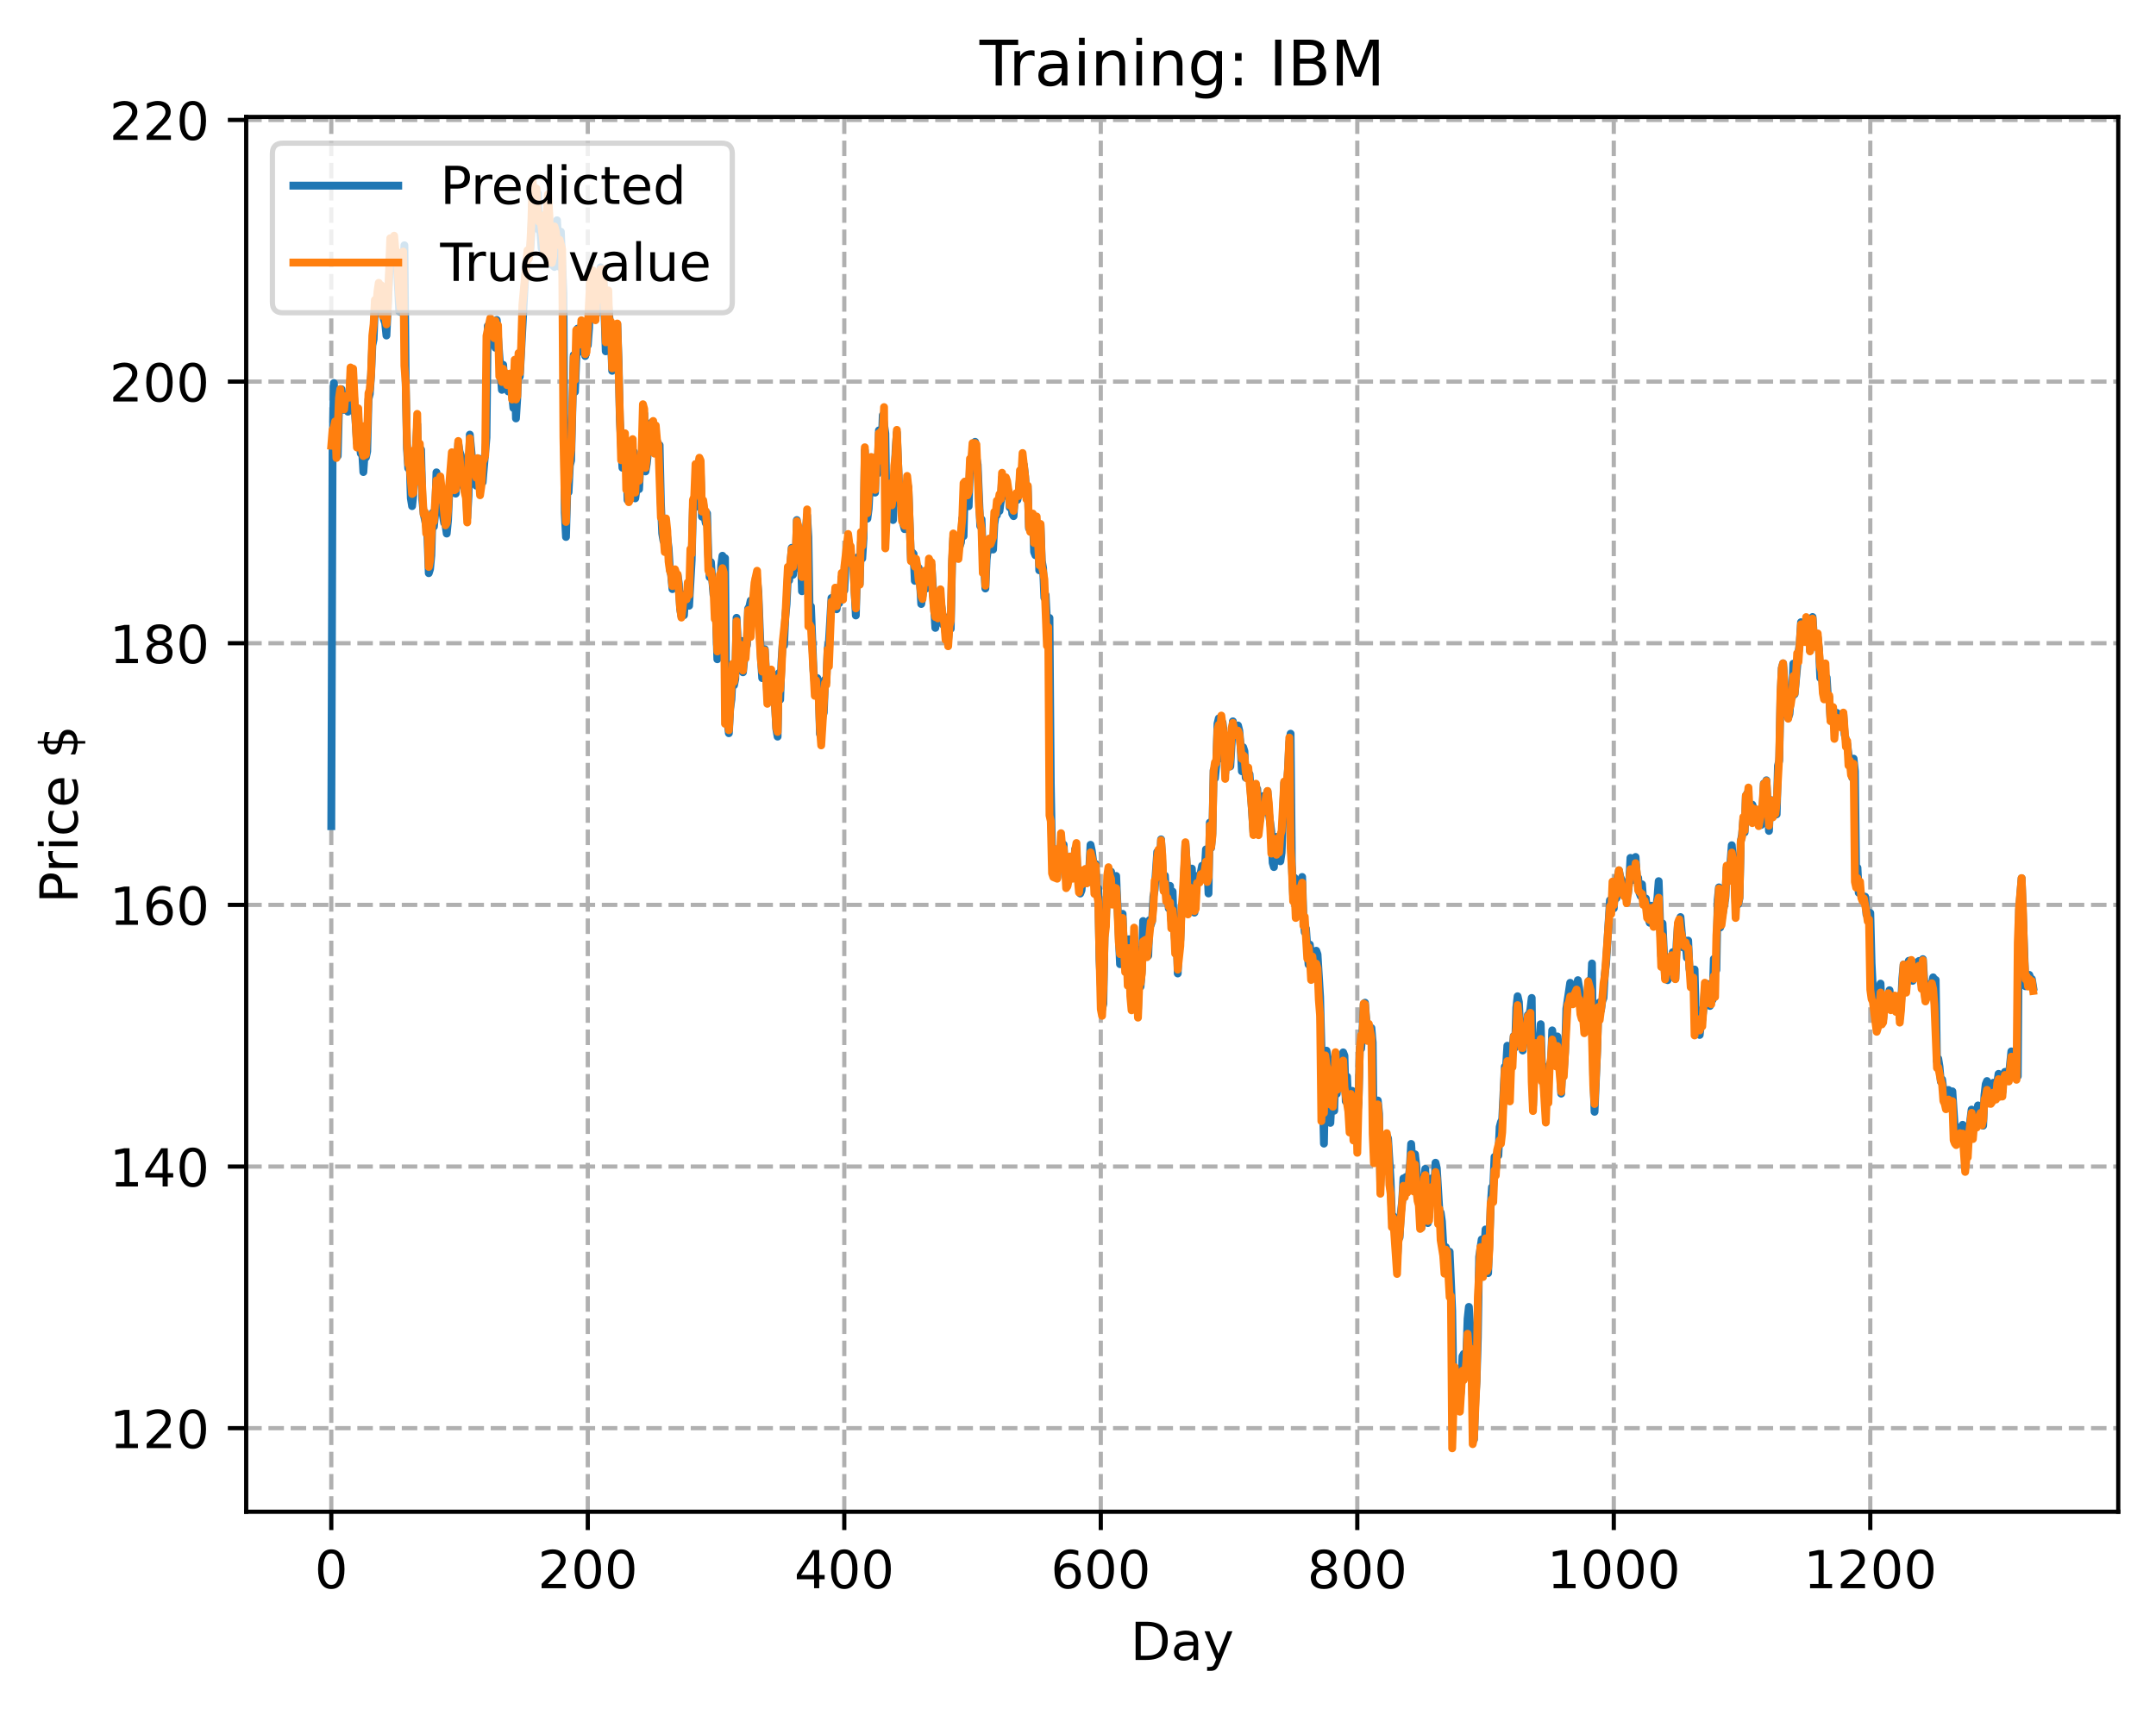 <?xml version="1.0" encoding="utf-8" standalone="no"?>
<!DOCTYPE svg PUBLIC "-//W3C//DTD SVG 1.1//EN"
  "http://www.w3.org/Graphics/SVG/1.1/DTD/svg11.dtd">
<!-- Created with matplotlib (https://matplotlib.org/) -->
<svg height="325.986pt" version="1.1" viewBox="0 0 411.286 325.986" width="411.286pt" xmlns="http://www.w3.org/2000/svg" xmlns:xlink="http://www.w3.org/1999/xlink">
 <defs>
  <style type="text/css">
*{stroke-linecap:butt;stroke-linejoin:round;}
  </style>
 </defs>
 <g id="figure_1">
  <g id="patch_1">
   <path d="M 0 325.986 
L 411.286 325.986 
L 411.286 0 
L 0 0 
z
" style="fill:#ffffff;"/>
  </g>
  <g id="axes_1">
   <g id="patch_2">
    <path d="M 46.966 288.43 
L 404.086 288.43 
L 404.086 22.318 
L 46.966 22.318 
z
" style="fill:#ffffff;"/>
   </g>
   <g id="matplotlib.axis_1">
    <g id="xtick_1">
     <g id="line2d_1">
      <path clip-path="url(#p69ce769214)" d="M 63.198 288.43 
L 63.198 22.318 
" style="fill:none;stroke:#b0b0b0;stroke-dasharray:2.96,1.28;stroke-dashoffset:0;stroke-width:0.8;"/>
     </g>
     <g id="line2d_2">
      <defs>
       <path d="M 0 0 
L 0 3.5 
" id="mc3045cd423" style="stroke:#000000;stroke-width:0.8;"/>
      </defs>
      <g>
       <use style="stroke:#000000;stroke-width:0.8;" x="63.198" xlink:href="#mc3045cd423" y="288.43"/>
      </g>
     </g>
     <g id="text_1">
      <!-- 0 -->
      <defs>
       <path d="M 31.781 66.406 
Q 24.172 66.406 20.328 58.906 
Q 16.5 51.422 16.5 36.375 
Q 16.5 21.391 20.328 13.891 
Q 24.172 6.391 31.781 6.391 
Q 39.453 6.391 43.281 13.891 
Q 47.125 21.391 47.125 36.375 
Q 47.125 51.422 43.281 58.906 
Q 39.453 66.406 31.781 66.406 
z
M 31.781 74.219 
Q 44.047 74.219 50.516 64.516 
Q 56.984 54.828 56.984 36.375 
Q 56.984 17.969 50.516 8.266 
Q 44.047 -1.422 31.781 -1.422 
Q 19.531 -1.422 13.062 8.266 
Q 6.594 17.969 6.594 36.375 
Q 6.594 54.828 13.062 64.516 
Q 19.531 74.219 31.781 74.219 
z
" id="DejaVuSans-48"/>
      </defs>
      <g transform="translate(60.017 303.029)scale(0.1 -0.1)">
       <use xlink:href="#DejaVuSans-48"/>
      </g>
     </g>
    </g>
    <g id="xtick_2">
     <g id="line2d_3">
      <path clip-path="url(#p69ce769214)" d="M 112.129 288.43 
L 112.129 22.318 
" style="fill:none;stroke:#b0b0b0;stroke-dasharray:2.96,1.28;stroke-dashoffset:0;stroke-width:0.8;"/>
     </g>
     <g id="line2d_4">
      <g>
       <use style="stroke:#000000;stroke-width:0.8;" x="112.129" xlink:href="#mc3045cd423" y="288.43"/>
      </g>
     </g>
     <g id="text_2">
      <!-- 200 -->
      <defs>
       <path d="M 19.188 8.297 
L 53.609 8.297 
L 53.609 0 
L 7.328 0 
L 7.328 8.297 
Q 12.938 14.109 22.625 23.891 
Q 32.328 33.688 34.812 36.531 
Q 39.547 41.844 41.422 45.531 
Q 43.312 49.219 43.312 52.781 
Q 43.312 58.594 39.234 62.25 
Q 35.156 65.922 28.609 65.922 
Q 23.969 65.922 18.812 64.312 
Q 13.672 62.703 7.812 59.422 
L 7.812 69.391 
Q 13.766 71.781 18.938 73 
Q 24.125 74.219 28.422 74.219 
Q 39.75 74.219 46.484 68.547 
Q 53.219 62.891 53.219 53.422 
Q 53.219 48.922 51.531 44.891 
Q 49.859 40.875 45.406 35.406 
Q 44.188 33.984 37.641 27.219 
Q 31.109 20.453 19.188 8.297 
z
" id="DejaVuSans-50"/>
      </defs>
      <g transform="translate(102.585 303.029)scale(0.1 -0.1)">
       <use xlink:href="#DejaVuSans-50"/>
       <use x="63.623" xlink:href="#DejaVuSans-48"/>
       <use x="127.246" xlink:href="#DejaVuSans-48"/>
      </g>
     </g>
    </g>
    <g id="xtick_3">
     <g id="line2d_5">
      <path clip-path="url(#p69ce769214)" d="M 161.06 288.43 
L 161.06 22.318 
" style="fill:none;stroke:#b0b0b0;stroke-dasharray:2.96,1.28;stroke-dashoffset:0;stroke-width:0.8;"/>
     </g>
     <g id="line2d_6">
      <g>
       <use style="stroke:#000000;stroke-width:0.8;" x="161.06" xlink:href="#mc3045cd423" y="288.43"/>
      </g>
     </g>
     <g id="text_3">
      <!-- 400 -->
      <defs>
       <path d="M 37.797 64.312 
L 12.891 25.391 
L 37.797 25.391 
z
M 35.203 72.906 
L 47.609 72.906 
L 47.609 25.391 
L 58.016 25.391 
L 58.016 17.188 
L 47.609 17.188 
L 47.609 0 
L 37.797 0 
L 37.797 17.188 
L 4.891 17.188 
L 4.891 26.703 
z
" id="DejaVuSans-52"/>
      </defs>
      <g transform="translate(151.516 303.029)scale(0.1 -0.1)">
       <use xlink:href="#DejaVuSans-52"/>
       <use x="63.623" xlink:href="#DejaVuSans-48"/>
       <use x="127.246" xlink:href="#DejaVuSans-48"/>
      </g>
     </g>
    </g>
    <g id="xtick_4">
     <g id="line2d_7">
      <path clip-path="url(#p69ce769214)" d="M 209.99 288.43 
L 209.99 22.318 
" style="fill:none;stroke:#b0b0b0;stroke-dasharray:2.96,1.28;stroke-dashoffset:0;stroke-width:0.8;"/>
     </g>
     <g id="line2d_8">
      <g>
       <use style="stroke:#000000;stroke-width:0.8;" x="209.99" xlink:href="#mc3045cd423" y="288.43"/>
      </g>
     </g>
     <g id="text_4">
      <!-- 600 -->
      <defs>
       <path d="M 33.016 40.375 
Q 26.375 40.375 22.484 35.828 
Q 18.609 31.297 18.609 23.391 
Q 18.609 15.531 22.484 10.953 
Q 26.375 6.391 33.016 6.391 
Q 39.656 6.391 43.531 10.953 
Q 47.406 15.531 47.406 23.391 
Q 47.406 31.297 43.531 35.828 
Q 39.656 40.375 33.016 40.375 
z
M 52.594 71.297 
L 52.594 62.312 
Q 48.875 64.062 45.094 64.984 
Q 41.312 65.922 37.594 65.922 
Q 27.828 65.922 22.672 59.328 
Q 17.531 52.734 16.797 39.406 
Q 19.672 43.656 24.016 45.922 
Q 28.375 48.188 33.594 48.188 
Q 44.578 48.188 50.953 41.516 
Q 57.328 34.859 57.328 23.391 
Q 57.328 12.156 50.688 5.359 
Q 44.047 -1.422 33.016 -1.422 
Q 20.359 -1.422 13.672 8.266 
Q 6.984 17.969 6.984 36.375 
Q 6.984 53.656 15.188 63.938 
Q 23.391 74.219 37.203 74.219 
Q 40.922 74.219 44.703 73.484 
Q 48.484 72.75 52.594 71.297 
z
" id="DejaVuSans-54"/>
      </defs>
      <g transform="translate(200.446 303.029)scale(0.1 -0.1)">
       <use xlink:href="#DejaVuSans-54"/>
       <use x="63.623" xlink:href="#DejaVuSans-48"/>
       <use x="127.246" xlink:href="#DejaVuSans-48"/>
      </g>
     </g>
    </g>
    <g id="xtick_5">
     <g id="line2d_9">
      <path clip-path="url(#p69ce769214)" d="M 258.921 288.43 
L 258.921 22.318 
" style="fill:none;stroke:#b0b0b0;stroke-dasharray:2.96,1.28;stroke-dashoffset:0;stroke-width:0.8;"/>
     </g>
     <g id="line2d_10">
      <g>
       <use style="stroke:#000000;stroke-width:0.8;" x="258.921" xlink:href="#mc3045cd423" y="288.43"/>
      </g>
     </g>
     <g id="text_5">
      <!-- 800 -->
      <defs>
       <path d="M 31.781 34.625 
Q 24.75 34.625 20.719 30.859 
Q 16.703 27.094 16.703 20.516 
Q 16.703 13.922 20.719 10.156 
Q 24.75 6.391 31.781 6.391 
Q 38.812 6.391 42.859 10.172 
Q 46.922 13.969 46.922 20.516 
Q 46.922 27.094 42.891 30.859 
Q 38.875 34.625 31.781 34.625 
z
M 21.922 38.812 
Q 15.578 40.375 12.031 44.719 
Q 8.5 49.078 8.5 55.328 
Q 8.5 64.062 14.719 69.141 
Q 20.953 74.219 31.781 74.219 
Q 42.672 74.219 48.875 69.141 
Q 55.078 64.062 55.078 55.328 
Q 55.078 49.078 51.531 44.719 
Q 48 40.375 41.703 38.812 
Q 48.828 37.156 52.797 32.312 
Q 56.781 27.484 56.781 20.516 
Q 56.781 9.906 50.312 4.234 
Q 43.844 -1.422 31.781 -1.422 
Q 19.734 -1.422 13.25 4.234 
Q 6.781 9.906 6.781 20.516 
Q 6.781 27.484 10.781 32.312 
Q 14.797 37.156 21.922 38.812 
z
M 18.312 54.391 
Q 18.312 48.734 21.844 45.562 
Q 25.391 42.391 31.781 42.391 
Q 38.141 42.391 41.719 45.562 
Q 45.312 48.734 45.312 54.391 
Q 45.312 60.062 41.719 63.234 
Q 38.141 66.406 31.781 66.406 
Q 25.391 66.406 21.844 63.234 
Q 18.312 60.062 18.312 54.391 
z
" id="DejaVuSans-56"/>
      </defs>
      <g transform="translate(249.377 303.029)scale(0.1 -0.1)">
       <use xlink:href="#DejaVuSans-56"/>
       <use x="63.623" xlink:href="#DejaVuSans-48"/>
       <use x="127.246" xlink:href="#DejaVuSans-48"/>
      </g>
     </g>
    </g>
    <g id="xtick_6">
     <g id="line2d_11">
      <path clip-path="url(#p69ce769214)" d="M 307.851 288.43 
L 307.851 22.318 
" style="fill:none;stroke:#b0b0b0;stroke-dasharray:2.96,1.28;stroke-dashoffset:0;stroke-width:0.8;"/>
     </g>
     <g id="line2d_12">
      <g>
       <use style="stroke:#000000;stroke-width:0.8;" x="307.851" xlink:href="#mc3045cd423" y="288.43"/>
      </g>
     </g>
     <g id="text_6">
      <!-- 1000 -->
      <defs>
       <path d="M 12.406 8.297 
L 28.516 8.297 
L 28.516 63.922 
L 10.984 60.406 
L 10.984 69.391 
L 28.422 72.906 
L 38.281 72.906 
L 38.281 8.297 
L 54.391 8.297 
L 54.391 0 
L 12.406 0 
z
" id="DejaVuSans-49"/>
      </defs>
      <g transform="translate(295.126 303.029)scale(0.1 -0.1)">
       <use xlink:href="#DejaVuSans-49"/>
       <use x="63.623" xlink:href="#DejaVuSans-48"/>
       <use x="127.246" xlink:href="#DejaVuSans-48"/>
       <use x="190.869" xlink:href="#DejaVuSans-48"/>
      </g>
     </g>
    </g>
    <g id="xtick_7">
     <g id="line2d_13">
      <path clip-path="url(#p69ce769214)" d="M 356.782 288.43 
L 356.782 22.318 
" style="fill:none;stroke:#b0b0b0;stroke-dasharray:2.96,1.28;stroke-dashoffset:0;stroke-width:0.8;"/>
     </g>
     <g id="line2d_14">
      <g>
       <use style="stroke:#000000;stroke-width:0.8;" x="356.782" xlink:href="#mc3045cd423" y="288.43"/>
      </g>
     </g>
     <g id="text_7">
      <!-- 1200 -->
      <g transform="translate(344.057 303.029)scale(0.1 -0.1)">
       <use xlink:href="#DejaVuSans-49"/>
       <use x="63.623" xlink:href="#DejaVuSans-50"/>
       <use x="127.246" xlink:href="#DejaVuSans-48"/>
       <use x="190.869" xlink:href="#DejaVuSans-48"/>
      </g>
     </g>
    </g>
    <g id="text_8">
     <!-- Day -->
     <defs>
      <path d="M 19.672 64.797 
L 19.672 8.109 
L 31.594 8.109 
Q 46.688 8.109 53.688 14.938 
Q 60.688 21.781 60.688 36.531 
Q 60.688 51.172 53.688 57.984 
Q 46.688 64.797 31.594 64.797 
z
M 9.812 72.906 
L 30.078 72.906 
Q 51.266 72.906 61.172 64.094 
Q 71.094 55.281 71.094 36.531 
Q 71.094 17.672 61.125 8.828 
Q 51.172 0 30.078 0 
L 9.812 0 
z
" id="DejaVuSans-68"/>
      <path d="M 34.281 27.484 
Q 23.391 27.484 19.188 25 
Q 14.984 22.516 14.984 16.5 
Q 14.984 11.719 18.141 8.906 
Q 21.297 6.109 26.703 6.109 
Q 34.188 6.109 38.703 11.406 
Q 43.219 16.703 43.219 25.484 
L 43.219 27.484 
z
M 52.203 31.203 
L 52.203 0 
L 43.219 0 
L 43.219 8.297 
Q 40.141 3.328 35.547 0.953 
Q 30.953 -1.422 24.312 -1.422 
Q 15.922 -1.422 10.953 3.297 
Q 6 8.016 6 15.922 
Q 6 25.141 12.172 29.828 
Q 18.359 34.516 30.609 34.516 
L 43.219 34.516 
L 43.219 35.406 
Q 43.219 41.609 39.141 45 
Q 35.062 48.391 27.688 48.391 
Q 23 48.391 18.547 47.266 
Q 14.109 46.141 10.016 43.891 
L 10.016 52.203 
Q 14.938 54.109 19.578 55.047 
Q 24.219 56 28.609 56 
Q 40.484 56 46.344 49.844 
Q 52.203 43.703 52.203 31.203 
z
" id="DejaVuSans-97"/>
      <path d="M 32.172 -5.078 
Q 28.375 -14.844 24.75 -17.812 
Q 21.141 -20.797 15.094 -20.797 
L 7.906 -20.797 
L 7.906 -13.281 
L 13.188 -13.281 
Q 16.891 -13.281 18.938 -11.516 
Q 21 -9.766 23.484 -3.219 
L 25.094 0.875 
L 2.984 54.688 
L 12.5 54.688 
L 29.594 11.922 
L 46.688 54.688 
L 56.203 54.688 
z
" id="DejaVuSans-121"/>
     </defs>
     <g transform="translate(215.652 316.707)scale(0.1 -0.1)">
      <use xlink:href="#DejaVuSans-68"/>
      <use x="77.002" xlink:href="#DejaVuSans-97"/>
      <use x="138.281" xlink:href="#DejaVuSans-121"/>
     </g>
    </g>
   </g>
   <g id="matplotlib.axis_2">
    <g id="ytick_1">
     <g id="line2d_15">
      <path clip-path="url(#p69ce769214)" d="M 46.966 272.49 
L 404.086 272.49 
" style="fill:none;stroke:#b0b0b0;stroke-dasharray:2.96,1.28;stroke-dashoffset:0;stroke-width:0.8;"/>
     </g>
     <g id="line2d_16">
      <defs>
       <path d="M 0 0 
L -3.5 0 
" id="m2358be5262" style="stroke:#000000;stroke-width:0.8;"/>
      </defs>
      <g>
       <use style="stroke:#000000;stroke-width:0.8;" x="46.966" xlink:href="#m2358be5262" y="272.49"/>
      </g>
     </g>
     <g id="text_9">
      <!-- 120 -->
      <g transform="translate(20.878 276.289)scale(0.1 -0.1)">
       <use xlink:href="#DejaVuSans-49"/>
       <use x="63.623" xlink:href="#DejaVuSans-50"/>
       <use x="127.246" xlink:href="#DejaVuSans-48"/>
      </g>
     </g>
    </g>
    <g id="ytick_2">
     <g id="line2d_17">
      <path clip-path="url(#p69ce769214)" d="M 46.966 222.569 
L 404.086 222.569 
" style="fill:none;stroke:#b0b0b0;stroke-dasharray:2.96,1.28;stroke-dashoffset:0;stroke-width:0.8;"/>
     </g>
     <g id="line2d_18">
      <g>
       <use style="stroke:#000000;stroke-width:0.8;" x="46.966" xlink:href="#m2358be5262" y="222.569"/>
      </g>
     </g>
     <g id="text_10">
      <!-- 140 -->
      <g transform="translate(20.878 226.368)scale(0.1 -0.1)">
       <use xlink:href="#DejaVuSans-49"/>
       <use x="63.623" xlink:href="#DejaVuSans-52"/>
       <use x="127.246" xlink:href="#DejaVuSans-48"/>
      </g>
     </g>
    </g>
    <g id="ytick_3">
     <g id="line2d_19">
      <path clip-path="url(#p69ce769214)" d="M 46.966 172.647 
L 404.086 172.647 
" style="fill:none;stroke:#b0b0b0;stroke-dasharray:2.96,1.28;stroke-dashoffset:0;stroke-width:0.8;"/>
     </g>
     <g id="line2d_20">
      <g>
       <use style="stroke:#000000;stroke-width:0.8;" x="46.966" xlink:href="#m2358be5262" y="172.647"/>
      </g>
     </g>
     <g id="text_11">
      <!-- 160 -->
      <g transform="translate(20.878 176.446)scale(0.1 -0.1)">
       <use xlink:href="#DejaVuSans-49"/>
       <use x="63.623" xlink:href="#DejaVuSans-54"/>
       <use x="127.246" xlink:href="#DejaVuSans-48"/>
      </g>
     </g>
    </g>
    <g id="ytick_4">
     <g id="line2d_21">
      <path clip-path="url(#p69ce769214)" d="M 46.966 122.725 
L 404.086 122.725 
" style="fill:none;stroke:#b0b0b0;stroke-dasharray:2.96,1.28;stroke-dashoffset:0;stroke-width:0.8;"/>
     </g>
     <g id="line2d_22">
      <g>
       <use style="stroke:#000000;stroke-width:0.8;" x="46.966" xlink:href="#m2358be5262" y="122.725"/>
      </g>
     </g>
     <g id="text_12">
      <!-- 180 -->
      <g transform="translate(20.878 126.525)scale(0.1 -0.1)">
       <use xlink:href="#DejaVuSans-49"/>
       <use x="63.623" xlink:href="#DejaVuSans-56"/>
       <use x="127.246" xlink:href="#DejaVuSans-48"/>
      </g>
     </g>
    </g>
    <g id="ytick_5">
     <g id="line2d_23">
      <path clip-path="url(#p69ce769214)" d="M 46.966 72.804 
L 404.086 72.804 
" style="fill:none;stroke:#b0b0b0;stroke-dasharray:2.96,1.28;stroke-dashoffset:0;stroke-width:0.8;"/>
     </g>
     <g id="line2d_24">
      <g>
       <use style="stroke:#000000;stroke-width:0.8;" x="46.966" xlink:href="#m2358be5262" y="72.804"/>
      </g>
     </g>
     <g id="text_13">
      <!-- 200 -->
      <g transform="translate(20.878 76.603)scale(0.1 -0.1)">
       <use xlink:href="#DejaVuSans-50"/>
       <use x="63.623" xlink:href="#DejaVuSans-48"/>
       <use x="127.246" xlink:href="#DejaVuSans-48"/>
      </g>
     </g>
    </g>
    <g id="ytick_6">
     <g id="line2d_25">
      <path clip-path="url(#p69ce769214)" d="M 46.966 22.882 
L 404.086 22.882 
" style="fill:none;stroke:#b0b0b0;stroke-dasharray:2.96,1.28;stroke-dashoffset:0;stroke-width:0.8;"/>
     </g>
     <g id="line2d_26">
      <g>
       <use style="stroke:#000000;stroke-width:0.8;" x="46.966" xlink:href="#m2358be5262" y="22.882"/>
      </g>
     </g>
     <g id="text_14">
      <!-- 220 -->
      <g transform="translate(20.878 26.681)scale(0.1 -0.1)">
       <use xlink:href="#DejaVuSans-50"/>
       <use x="63.623" xlink:href="#DejaVuSans-50"/>
       <use x="127.246" xlink:href="#DejaVuSans-48"/>
      </g>
     </g>
    </g>
    <g id="text_15">
     <!-- Price $ -->
     <defs>
      <path d="M 19.672 64.797 
L 19.672 37.406 
L 32.078 37.406 
Q 38.969 37.406 42.719 40.969 
Q 46.484 44.531 46.484 51.125 
Q 46.484 57.672 42.719 61.234 
Q 38.969 64.797 32.078 64.797 
z
M 9.812 72.906 
L 32.078 72.906 
Q 44.344 72.906 50.609 67.359 
Q 56.891 61.812 56.891 51.125 
Q 56.891 40.328 50.609 34.812 
Q 44.344 29.297 32.078 29.297 
L 19.672 29.297 
L 19.672 0 
L 9.812 0 
z
" id="DejaVuSans-80"/>
      <path d="M 41.109 46.297 
Q 39.594 47.172 37.812 47.578 
Q 36.031 48 33.891 48 
Q 26.266 48 22.188 43.047 
Q 18.109 38.094 18.109 28.812 
L 18.109 0 
L 9.078 0 
L 9.078 54.688 
L 18.109 54.688 
L 18.109 46.188 
Q 20.953 51.172 25.484 53.578 
Q 30.031 56 36.531 56 
Q 37.453 56 38.578 55.875 
Q 39.703 55.766 41.062 55.516 
z
" id="DejaVuSans-114"/>
      <path d="M 9.422 54.688 
L 18.406 54.688 
L 18.406 0 
L 9.422 0 
z
M 9.422 75.984 
L 18.406 75.984 
L 18.406 64.594 
L 9.422 64.594 
z
" id="DejaVuSans-105"/>
      <path d="M 48.781 52.594 
L 48.781 44.188 
Q 44.969 46.297 41.141 47.344 
Q 37.312 48.391 33.406 48.391 
Q 24.656 48.391 19.812 42.844 
Q 14.984 37.312 14.984 27.297 
Q 14.984 17.281 19.812 11.734 
Q 24.656 6.203 33.406 6.203 
Q 37.312 6.203 41.141 7.25 
Q 44.969 8.297 48.781 10.406 
L 48.781 2.094 
Q 45.016 0.344 40.984 -0.531 
Q 36.969 -1.422 32.422 -1.422 
Q 20.062 -1.422 12.781 6.344 
Q 5.516 14.109 5.516 27.297 
Q 5.516 40.672 12.859 48.328 
Q 20.219 56 33.016 56 
Q 37.156 56 41.109 55.141 
Q 45.062 54.297 48.781 52.594 
z
" id="DejaVuSans-99"/>
      <path d="M 56.203 29.594 
L 56.203 25.203 
L 14.891 25.203 
Q 15.484 15.922 20.484 11.062 
Q 25.484 6.203 34.422 6.203 
Q 39.594 6.203 44.453 7.469 
Q 49.312 8.734 54.109 11.281 
L 54.109 2.781 
Q 49.266 0.734 44.188 -0.344 
Q 39.109 -1.422 33.891 -1.422 
Q 20.797 -1.422 13.156 6.188 
Q 5.516 13.812 5.516 26.812 
Q 5.516 40.234 12.766 48.109 
Q 20.016 56 32.328 56 
Q 43.359 56 49.781 48.891 
Q 56.203 41.797 56.203 29.594 
z
M 47.219 32.234 
Q 47.125 39.594 43.094 43.984 
Q 39.062 48.391 32.422 48.391 
Q 24.906 48.391 20.391 44.141 
Q 15.875 39.891 15.188 32.172 
z
" id="DejaVuSans-101"/>
      <path id="DejaVuSans-32"/>
      <path d="M 33.797 -14.703 
L 28.906 -14.703 
L 28.859 0 
Q 23.734 0.094 18.609 1.188 
Q 13.484 2.297 8.297 4.5 
L 8.297 13.281 
Q 13.281 10.156 18.375 8.562 
Q 23.484 6.984 28.906 6.938 
L 28.906 29.203 
Q 18.109 30.953 13.203 35.156 
Q 8.297 39.359 8.297 46.688 
Q 8.297 54.641 13.625 59.219 
Q 18.953 63.812 28.906 64.5 
L 28.906 75.984 
L 33.797 75.984 
L 33.797 64.656 
Q 38.328 64.453 42.578 63.688 
Q 46.828 62.938 50.875 61.625 
L 50.875 53.078 
Q 46.828 55.125 42.547 56.25 
Q 38.281 57.375 33.797 57.562 
L 33.797 36.719 
Q 44.875 35.016 50.094 30.609 
Q 55.328 26.219 55.328 18.609 
Q 55.328 10.359 49.781 5.594 
Q 44.234 0.828 33.797 0.094 
z
M 28.906 37.594 
L 28.906 57.625 
Q 23.25 56.984 20.266 54.391 
Q 17.281 51.812 17.281 47.516 
Q 17.281 43.312 20.031 40.969 
Q 22.797 38.625 28.906 37.594 
z
M 33.797 28.219 
L 33.797 7.078 
Q 39.984 7.906 43.141 10.594 
Q 46.297 13.281 46.297 17.672 
Q 46.297 21.969 43.281 24.5 
Q 40.281 27.047 33.797 28.219 
z
" id="DejaVuSans-36"/>
     </defs>
     <g transform="translate(14.798 172.342)rotate(-90)scale(0.1 -0.1)">
      <use xlink:href="#DejaVuSans-80"/>
      <use x="58.553" xlink:href="#DejaVuSans-114"/>
      <use x="99.666" xlink:href="#DejaVuSans-105"/>
      <use x="127.449" xlink:href="#DejaVuSans-99"/>
      <use x="182.43" xlink:href="#DejaVuSans-101"/>
      <use x="243.953" xlink:href="#DejaVuSans-32"/>
      <use x="275.74" xlink:href="#DejaVuSans-36"/>
     </g>
    </g>
   </g>
   <g id="line2d_27">
    <path clip-path="url(#p69ce769214)" d="M 63.198 157.622 
L 63.443 85.92 
L 63.688 73.082 
L 64.177 84.57 
L 64.422 86.997 
L 64.666 77.773 
L 64.911 76.812 
L 65.156 74.269 
L 65.645 78.207 
L 65.89 76.002 
L 66.134 76.775 
L 66.379 78.549 
L 66.623 78.137 
L 66.868 72.224 
L 67.113 71.209 
L 67.357 73.018 
L 68.091 84.491 
L 68.336 79.462 
L 68.581 84.55 
L 68.825 86.528 
L 69.07 85.905 
L 69.315 90.063 
L 69.559 86.54 
L 69.804 87.274 
L 70.049 86.108 
L 70.293 76.17 
L 70.538 75.169 
L 70.783 71.629 
L 71.027 65.9 
L 71.272 64.741 
L 71.517 58.342 
L 72.006 56.489 
L 72.251 56.638 
L 72.495 58.223 
L 72.984 59.21 
L 73.229 60.925 
L 73.474 61.627 
L 73.718 64.018 
L 74.452 48.225 
L 74.697 49.847 
L 74.942 48.103 
L 75.186 48.312 
L 75.431 47.81 
L 75.676 49.685 
L 76.165 59.426 
L 76.41 59.528 
L 76.654 54.556 
L 76.899 51.892 
L 77.144 46.797 
L 77.388 72.433 
L 77.633 85.603 
L 77.878 89.339 
L 78.122 87.277 
L 78.367 95.056 
L 78.611 96.565 
L 78.856 94.371 
L 79.59 80.951 
L 79.835 89.8 
L 80.079 88.293 
L 80.324 85.785 
L 80.569 95.389 
L 80.813 98.018 
L 81.303 100.291 
L 81.547 102.554 
L 81.792 109.361 
L 82.037 108.583 
L 82.281 105.968 
L 82.526 97.838 
L 82.771 100.478 
L 83.015 97.935 
L 83.26 90.12 
L 83.505 91.565 
L 83.749 95.575 
L 83.994 93.659 
L 84.239 94.74 
L 84.483 98.313 
L 84.728 99.776 
L 84.972 100.033 
L 85.217 101.805 
L 85.462 99.279 
L 85.706 93.777 
L 85.951 92.187 
L 86.196 88.318 
L 86.685 93.676 
L 86.93 94.179 
L 87.419 84.581 
L 87.664 86.163 
L 87.908 86.867 
L 88.398 92.6 
L 88.642 93.66 
L 88.887 91.75 
L 89.132 98.786 
L 89.376 94.566 
L 89.621 82.923 
L 90.355 90.729 
L 90.599 91.315 
L 90.844 92.667 
L 91.089 91.277 
L 91.333 87.51 
L 91.578 91.962 
L 91.823 92.26 
L 92.067 92.02 
L 92.801 83.477 
L 93.046 62.195 
L 93.291 63.294 
L 93.535 61.851 
L 93.78 61.918 
L 94.025 64.463 
L 94.514 66.357 
L 94.759 61.043 
L 95.737 74.38 
L 95.982 69.597 
L 96.227 73.443 
L 96.471 73.713 
L 96.716 73.571 
L 96.96 74.686 
L 97.205 71.424 
L 97.45 73.076 
L 97.939 77.849 
L 98.184 71.165 
L 98.428 79.835 
L 98.673 75.951 
L 98.918 68.094 
L 99.162 71.829 
L 100.141 53.411 
L 100.63 48.487 
L 100.875 49.331 
L 101.12 48.088 
L 101.364 44.398 
L 101.609 35.118 
L 101.854 37.603 
L 102.098 41.615 
L 102.343 40.806 
L 102.587 36.885 
L 102.832 43.923 
L 103.077 44.166 
L 103.321 47.389 
L 103.566 43.441 
L 103.811 47.097 
L 104.055 41.144 
L 104.3 43.529 
L 104.545 38.598 
L 105.279 50.484 
L 105.768 50.928 
L 106.013 44.27 
L 106.257 42.025 
L 106.747 50.91 
L 106.991 44.207 
L 107.481 56.013 
L 107.725 97.812 
L 107.97 102.452 
L 108.215 93.634 
L 108.459 93.915 
L 108.704 88.833 
L 108.948 87.847 
L 109.438 67.754 
L 109.682 74.765 
L 110.172 62.709 
L 110.416 67.201 
L 110.906 62.136 
L 111.15 66.112 
L 111.395 63.073 
L 111.64 67.931 
L 111.884 66.13 
L 112.129 65.889 
L 112.374 62.535 
L 112.618 53.389 
L 112.863 55.561 
L 113.108 52.854 
L 113.352 56.873 
L 113.842 59.823 
L 114.086 54.759 
L 114.331 54.558 
L 114.575 50.997 
L 114.82 54.3 
L 115.065 51.945 
L 115.554 67.029 
L 115.799 64.256 
L 116.043 58.071 
L 116.533 64.096 
L 116.777 70.754 
L 117.022 64.418 
L 117.267 68.302 
L 117.511 66.31 
L 117.756 61.838 
L 118.001 69.06 
L 118.245 80.127 
L 118.735 89.248 
L 118.979 85.956 
L 119.224 86.302 
L 119.469 84.577 
L 119.713 95.405 
L 119.958 95.133 
L 120.203 94.534 
L 120.692 86.442 
L 120.936 86.229 
L 121.181 95.085 
L 121.67 91.343 
L 121.915 93.329 
L 122.16 88.625 
L 122.404 89.098 
L 122.649 87.351 
L 122.894 78.942 
L 123.138 89.944 
L 123.383 88.459 
L 123.628 86.13 
L 123.872 82.382 
L 124.117 80.912 
L 124.362 80.555 
L 124.606 83.262 
L 124.851 83.694 
L 125.096 86.036 
L 125.34 84.133 
L 125.585 85.753 
L 125.83 84.924 
L 126.074 95.933 
L 126.319 101.755 
L 126.563 103.205 
L 126.808 103.621 
L 127.053 100.662 
L 127.542 104.552 
L 127.787 108.632 
L 128.031 109.701 
L 128.276 112.398 
L 129.255 109.689 
L 129.499 111.368 
L 129.744 116.181 
L 129.989 117.562 
L 130.233 116.47 
L 130.478 117.383 
L 130.723 113.324 
L 130.967 115.353 
L 131.212 112.947 
L 131.457 115.574 
L 131.946 106.886 
L 132.191 96.884 
L 132.435 96.938 
L 132.924 90.929 
L 133.169 93.42 
L 133.414 87.66 
L 133.658 90.298 
L 133.903 98.586 
L 134.148 95.945 
L 134.392 98.563 
L 134.637 99.803 
L 134.882 97.947 
L 135.126 105.983 
L 135.371 110.12 
L 135.616 107.241 
L 136.105 113.462 
L 136.35 112.898 
L 136.594 117.872 
L 136.839 125.784 
L 137.573 107.969 
L 137.818 106.033 
L 138.062 111.536 
L 138.307 106.48 
L 138.551 135.68 
L 139.041 139.897 
L 139.285 135.225 
L 139.53 133.454 
L 139.775 128.628 
L 140.019 130.745 
L 140.264 129.544 
L 140.509 117.871 
L 140.753 122.621 
L 140.998 124.958 
L 141.243 124.757 
L 141.487 122.293 
L 141.732 128.267 
L 142.221 123.066 
L 142.466 123.2 
L 142.711 116.135 
L 142.955 115.717 
L 143.2 114.597 
L 143.445 117.781 
L 144.178 110.262 
L 144.423 110.462 
L 144.668 113.019 
L 145.157 125.557 
L 145.402 129.386 
L 145.646 125.457 
L 145.891 123.867 
L 146.38 132.552 
L 146.625 133.367 
L 146.87 132.573 
L 147.114 128.829 
L 147.359 129.274 
L 147.604 130.147 
L 148.093 139.156 
L 148.338 140.542 
L 148.582 128.419 
L 148.827 133.492 
L 149.072 126.366 
L 149.316 122.609 
L 149.561 123.175 
L 149.806 117.716 
L 150.05 115.29 
L 150.295 110.077 
L 150.539 110.751 
L 151.029 104.524 
L 151.273 109.667 
L 151.518 106.694 
L 151.763 108.402 
L 152.007 99.224 
L 152.252 103.7 
L 152.497 104.988 
L 152.741 105.147 
L 152.986 112.807 
L 153.475 103.996 
L 153.965 98.352 
L 154.209 102.439 
L 154.454 117.6 
L 154.699 115.692 
L 155.188 127.938 
L 155.433 130.513 
L 155.677 131.72 
L 155.922 129.381 
L 156.166 131.021 
L 156.411 140.032 
L 156.656 140.178 
L 156.9 136.755 
L 157.145 135.962 
L 157.39 129.649 
L 157.634 130.133 
L 157.879 123.794 
L 158.124 122.499 
L 158.613 114.087 
L 158.858 115.381 
L 159.102 115.911 
L 159.347 112.629 
L 159.592 116.249 
L 159.836 114.553 
L 160.081 115.096 
L 160.326 113.112 
L 160.57 110.108 
L 160.815 110.45 
L 161.06 112.642 
L 161.304 107.167 
L 161.794 104.342 
L 162.038 104.164 
L 162.283 107.346 
L 162.527 106.343 
L 162.772 107.73 
L 163.261 117.431 
L 163.506 108.622 
L 163.751 106.215 
L 163.995 111.445 
L 164.24 103.46 
L 164.485 106.562 
L 164.729 102.722 
L 164.974 85.934 
L 165.463 98.96 
L 165.708 97.093 
L 166.197 87.449 
L 166.931 93.989 
L 167.176 87.179 
L 167.421 90.355 
L 167.665 82.117 
L 167.91 84.497 
L 168.154 85.693 
L 168.399 79.213 
L 168.888 82.689 
L 169.133 98.446 
L 169.378 92.336 
L 169.622 92.817 
L 169.867 94.177 
L 170.112 97.821 
L 170.356 99.219 
L 170.846 85.823 
L 171.09 82.542 
L 171.58 94.643 
L 171.824 94.98 
L 172.314 99.965 
L 172.558 100.958 
L 172.803 98.14 
L 173.048 92.069 
L 173.292 93.1 
L 173.782 106.886 
L 174.026 105.394 
L 174.271 105.667 
L 174.515 110.822 
L 174.76 107.243 
L 175.005 108.933 
L 175.249 108.34 
L 175.494 111.117 
L 175.739 115.236 
L 176.228 112.217 
L 176.473 109.072 
L 176.717 112.278 
L 176.962 111.996 
L 177.207 108.307 
L 177.451 107.442 
L 177.696 107.823 
L 178.43 119.796 
L 178.675 116.697 
L 178.919 117.27 
L 179.164 117.526 
L 179.409 114.25 
L 179.653 116.094 
L 179.898 119.181 
L 180.142 117.696 
L 180.387 120.795 
L 180.632 121.184 
L 180.876 122.058 
L 181.121 118.818 
L 181.366 119.972 
L 181.61 107.712 
L 181.855 102.652 
L 182.1 102.382 
L 182.344 103.48 
L 182.589 105.376 
L 182.834 102.436 
L 183.078 104.22 
L 183.323 103.472 
L 183.568 98.897 
L 183.812 102.288 
L 184.057 92.64 
L 184.546 92.457 
L 184.791 96.59 
L 185.036 88.495 
L 185.28 89.858 
L 185.525 85.806 
L 185.77 87.818 
L 186.014 84.299 
L 186.259 87.297 
L 186.503 88.643 
L 186.993 100.372 
L 187.237 99.082 
L 187.482 105.38 
L 187.727 108.164 
L 187.971 112.281 
L 188.216 106.685 
L 188.461 104.702 
L 188.705 104.999 
L 188.95 103.5 
L 189.195 103.61 
L 189.439 104.847 
L 189.684 100.009 
L 189.929 98.312 
L 190.173 98.294 
L 190.418 95.48 
L 190.663 97.497 
L 190.907 95.658 
L 191.152 91.158 
L 191.397 93.065 
L 191.641 93.668 
L 191.886 92.801 
L 192.13 94.723 
L 192.375 93.658 
L 192.62 96.834 
L 192.864 95.552 
L 193.109 98.052 
L 193.354 98.475 
L 193.598 94.633 
L 193.843 94.274 
L 194.088 95.378 
L 194.332 94.008 
L 194.577 91.231 
L 194.822 91.628 
L 195.066 89.285 
L 195.311 88.678 
L 195.556 90.893 
L 195.8 94.428 
L 196.045 92.749 
L 196.29 100.793 
L 196.534 98.202 
L 196.779 99.238 
L 197.024 98.811 
L 197.268 105.333 
L 197.513 105.94 
L 197.758 101.723 
L 198.002 100.846 
L 198.247 108.809 
L 198.491 100.116 
L 198.736 106.968 
L 198.981 108.353 
L 199.225 114.053 
L 199.47 113.517 
L 199.959 123.11 
L 200.204 117.891 
L 200.449 149.414 
L 200.693 163.143 
L 200.938 166.475 
L 201.183 166.121 
L 201.672 167.43 
L 201.917 163.348 
L 202.161 163.431 
L 202.406 161.379 
L 202.651 161.085 
L 202.895 161.143 
L 203.14 165.224 
L 203.385 167.325 
L 203.629 168.296 
L 203.874 167.003 
L 204.118 163.659 
L 204.363 164.257 
L 204.608 167.489 
L 204.852 165.417 
L 205.097 162.016 
L 205.342 162.152 
L 205.586 167.45 
L 205.831 168.59 
L 206.076 170.478 
L 206.32 169.854 
L 206.565 166.947 
L 206.81 167.915 
L 207.299 166.973 
L 207.544 168.388 
L 207.788 165.668 
L 208.033 161.182 
L 208.278 162.321 
L 208.522 164.188 
L 208.767 167.598 
L 209.012 164.839 
L 209.256 170.873 
L 209.501 169.491 
L 209.746 183.159 
L 210.235 192.567 
L 210.479 191.513 
L 210.724 177.777 
L 210.969 175.772 
L 211.213 168.769 
L 211.458 166.62 
L 211.703 167.685 
L 211.947 166.306 
L 212.192 170.757 
L 212.437 171.794 
L 212.681 170.838 
L 212.926 167.123 
L 213.66 183.963 
L 213.905 175.936 
L 214.149 174.35 
L 214.394 180.803 
L 214.639 179.896 
L 215.128 185.295 
L 215.373 179.199 
L 215.617 179.51 
L 215.862 191.294 
L 216.106 183.046 
L 216.596 180.945 
L 217.085 192.505 
L 217.33 183.059 
L 217.574 188.244 
L 217.819 185.06 
L 218.064 175.724 
L 218.308 179.47 
L 218.553 177.119 
L 219.042 182.35 
L 219.287 175.555 
L 219.532 176.462 
L 219.776 175.735 
L 220.021 171.045 
L 220.266 169.779 
L 220.755 162.537 
L 221 163.165 
L 221.244 164.972 
L 221.489 160.152 
L 221.978 169.842 
L 222.223 167.061 
L 222.467 170.712 
L 222.712 169.285 
L 222.957 173.309 
L 223.201 169.017 
L 223.446 175.587 
L 223.691 170.1 
L 223.935 177.199 
L 224.18 179.666 
L 224.425 176.774 
L 224.669 185.732 
L 224.914 179.221 
L 225.159 179.379 
L 225.403 172.718 
L 225.648 172.59 
L 226.137 160.955 
L 226.382 164.857 
L 226.627 174.001 
L 226.871 170.511 
L 227.116 171.014 
L 227.361 165.719 
L 227.85 174.125 
L 228.339 167.149 
L 228.584 167.116 
L 228.828 167.637 
L 229.318 165.171 
L 229.562 166.334 
L 229.807 166.523 
L 230.052 162.055 
L 230.296 164.527 
L 230.541 170.469 
L 230.786 156.933 
L 231.03 161.792 
L 231.275 159.007 
L 231.52 146.934 
L 231.764 148.515 
L 232.009 146.058 
L 232.254 138.063 
L 232.498 137.056 
L 232.743 144.711 
L 232.988 138.451 
L 233.232 137.883 
L 233.477 140.142 
L 233.722 147.531 
L 233.966 145.05 
L 234.211 140.973 
L 234.455 145.011 
L 234.7 146.225 
L 235.189 137.629 
L 235.434 139.665 
L 235.679 140.105 
L 235.923 139.003 
L 236.168 138.415 
L 236.413 139.396 
L 236.657 142.141 
L 236.902 147.153 
L 237.147 142.558 
L 237.391 143.304 
L 237.636 148.382 
L 237.881 147.016 
L 238.125 148.36 
L 238.37 147.706 
L 239.104 158.775 
L 239.349 157.966 
L 239.593 150.199 
L 239.838 150.536 
L 240.082 154.912 
L 240.327 156.653 
L 240.572 155.213 
L 240.816 154.502 
L 241.061 151.865 
L 241.306 154.928 
L 241.795 150.967 
L 242.04 154.992 
L 242.529 158.668 
L 242.774 164.613 
L 243.018 165.432 
L 243.263 161.127 
L 243.508 159.674 
L 243.752 160.617 
L 243.997 159.965 
L 244.242 164.33 
L 244.486 162.692 
L 244.976 149.377 
L 245.22 151.194 
L 245.465 151.423 
L 245.954 141.717 
L 246.199 139.984 
L 246.443 165.003 
L 246.688 170.783 
L 246.933 167.454 
L 247.177 172.622 
L 247.422 174.426 
L 247.911 169.539 
L 248.156 169.831 
L 248.401 167.318 
L 248.645 175.093 
L 248.89 177.856 
L 249.135 177.174 
L 249.624 184.026 
L 249.869 180.214 
L 250.113 183.136 
L 250.358 181.699 
L 250.603 184.271 
L 251.092 181.393 
L 251.337 182.096 
L 251.826 190.143 
L 252.56 218.198 
L 252.804 204.755 
L 253.049 200.459 
L 253.294 201.86 
L 253.538 202.075 
L 253.783 214.241 
L 254.272 204.541 
L 254.517 211.924 
L 254.762 203.58 
L 255.006 208.705 
L 255.496 203.312 
L 255.74 207.429 
L 255.985 203.04 
L 256.23 200.788 
L 256.474 201.428 
L 256.719 210.123 
L 256.964 205.409 
L 257.208 210.353 
L 257.453 212.271 
L 257.942 208.126 
L 258.187 215.039 
L 258.431 215.201 
L 258.676 209.266 
L 258.921 212.589 
L 259.165 210.273 
L 259.41 199.719 
L 259.655 200.096 
L 259.899 197.001 
L 260.144 191.623 
L 260.389 191.311 
L 260.878 197.915 
L 261.123 197.006 
L 261.367 196.808 
L 261.612 196.134 
L 261.857 198.895 
L 262.101 219.707 
L 262.346 218.56 
L 262.591 211.146 
L 262.835 209.964 
L 263.08 212.436 
L 263.325 226.181 
L 263.569 219.138 
L 263.814 219.768 
L 264.058 220.994 
L 264.303 220.228 
L 264.548 216.64 
L 264.792 217.202 
L 265.282 225.329 
L 265.526 232.36 
L 265.771 231.993 
L 266.016 233.107 
L 266.505 240.984 
L 266.75 236.499 
L 266.994 236.077 
L 267.239 231.327 
L 267.484 229.111 
L 267.728 224.823 
L 267.973 224.985 
L 268.218 224.556 
L 268.462 226.008 
L 268.707 225.035 
L 268.952 222.618 
L 269.196 218.251 
L 269.441 222.043 
L 269.685 223.876 
L 269.93 220.225 
L 270.175 222.411 
L 270.664 229.392 
L 270.909 228.938 
L 271.153 234.255 
L 271.643 226.524 
L 271.887 223.01 
L 272.377 233.358 
L 272.621 232.028 
L 272.866 226.202 
L 273.111 224.827 
L 273.355 225.471 
L 273.6 227.001 
L 273.845 221.839 
L 274.089 222.871 
L 274.579 231 
L 274.823 231.333 
L 275.068 233.026 
L 275.557 241.542 
L 275.802 237.94 
L 276.046 238.682 
L 276.291 242.764 
L 276.536 238.825 
L 277.025 250.079 
L 277.27 264.82 
L 277.514 262.558 
L 278.004 264.906 
L 278.248 263.749 
L 278.493 267.54 
L 278.738 264.759 
L 278.982 258.764 
L 279.227 258.317 
L 279.472 262.728 
L 279.716 258.611 
L 279.961 251.642 
L 280.206 249.343 
L 280.45 253.107 
L 281.184 274.644 
L 281.429 267.358 
L 281.673 263.433 
L 281.918 255.272 
L 282.163 239.811 
L 282.652 236.479 
L 282.897 239.696 
L 283.141 238.672 
L 283.386 234.572 
L 283.631 240.586 
L 283.875 242.912 
L 284.365 230.214 
L 284.609 226.51 
L 284.854 226.47 
L 285.099 220.721 
L 285.343 223.351 
L 285.588 219.993 
L 285.833 220.463 
L 286.077 215.029 
L 286.322 214.091 
L 286.567 213.596 
L 287.056 203.515 
L 287.301 203.461 
L 287.545 199.517 
L 287.79 200.828 
L 288.034 207.403 
L 288.279 200.842 
L 288.524 200.029 
L 288.768 197.652 
L 289.013 199.869 
L 289.258 192.25 
L 289.502 190.077 
L 289.747 191.177 
L 289.992 196.131 
L 290.236 196.188 
L 290.481 200.428 
L 290.726 197.972 
L 290.97 198.182 
L 291.215 197.403 
L 291.46 193.64 
L 291.704 193.761 
L 291.949 192.487 
L 292.194 190.401 
L 292.438 210.956 
L 292.928 198.005 
L 293.172 200.141 
L 293.661 198.75 
L 293.906 195.408 
L 294.151 203.452 
L 294.885 210.526 
L 295.129 210.247 
L 295.374 205.007 
L 295.619 203.098 
L 295.863 203.056 
L 296.108 196.586 
L 296.353 199.161 
L 296.597 199.326 
L 296.842 201.98 
L 297.087 197.742 
L 297.331 201.281 
L 297.576 202.895 
L 297.821 208.658 
L 298.065 203.163 
L 298.31 204.41 
L 298.555 200.743 
L 298.799 192.458 
L 299.533 187.51 
L 299.778 190.582 
L 300.022 188.188 
L 300.267 189.649 
L 300.512 190.047 
L 301.001 187.006 
L 301.246 188.42 
L 301.735 193.62 
L 301.98 194.165 
L 302.224 195.096 
L 302.469 194.204 
L 302.714 192.007 
L 302.958 188.141 
L 303.203 187.032 
L 303.448 189.721 
L 303.692 183.822 
L 303.937 205.062 
L 304.182 212.127 
L 304.671 200.539 
L 304.916 192.607 
L 305.16 191.233 
L 305.405 192.749 
L 305.649 190.991 
L 305.894 190.412 
L 306.139 185.9 
L 306.383 183.784 
L 307.117 171.765 
L 307.362 173.062 
L 307.607 172.828 
L 307.851 173.305 
L 308.096 168.822 
L 308.341 171.389 
L 308.585 167.345 
L 308.83 166.056 
L 309.075 167.27 
L 309.319 167.853 
L 309.564 168.867 
L 309.809 170.663 
L 310.053 168.595 
L 310.298 170.804 
L 310.543 170.553 
L 310.787 168.42 
L 311.032 163.681 
L 311.277 167.358 
L 311.521 167.889 
L 311.766 167.087 
L 312.01 163.504 
L 312.255 167.495 
L 312.5 167.487 
L 312.744 170.361 
L 312.989 170.981 
L 313.234 168.72 
L 313.478 171.975 
L 313.723 172.085 
L 313.968 171.421 
L 314.212 174.354 
L 314.702 176.058 
L 314.946 172.802 
L 315.191 173.491 
L 315.436 174.871 
L 315.68 173.285 
L 315.925 173.226 
L 316.17 171.309 
L 316.414 168.117 
L 316.904 182.432 
L 317.148 176.174 
L 317.637 186.491 
L 317.882 182.655 
L 318.127 187.005 
L 318.371 184.722 
L 318.616 185.564 
L 319.105 181.662 
L 319.595 186.76 
L 319.839 179.95 
L 320.084 176.352 
L 320.329 176.822 
L 320.573 174.971 
L 321.063 180.766 
L 321.307 179.356 
L 321.552 179.791 
L 321.797 182.733 
L 322.041 179.451 
L 322.286 184.83 
L 322.775 187.475 
L 323.02 185.814 
L 323.265 184.973 
L 323.509 194.736 
L 323.754 193.335 
L 323.998 192.796 
L 324.243 197.457 
L 324.488 195.298 
L 324.732 194.521 
L 324.977 192.281 
L 325.222 188.512 
L 325.466 190.309 
L 325.711 187.746 
L 326.2 191.93 
L 326.445 190.92 
L 326.69 190.784 
L 326.934 182.963 
L 327.424 185.067 
L 327.668 171.693 
L 327.913 169.304 
L 328.158 176.958 
L 329.136 171.347 
L 329.381 165.55 
L 329.625 165.816 
L 329.87 167.504 
L 330.359 161.264 
L 330.849 166.848 
L 331.093 172.58 
L 331.338 172.011 
L 331.583 172.535 
L 331.827 171.382 
L 332.072 160.559 
L 332.317 159.271 
L 332.561 156.386 
L 332.806 158.822 
L 333.051 151.843 
L 333.295 151.401 
L 333.54 152.56 
L 333.785 155.669 
L 334.029 155.735 
L 334.274 153.52 
L 335.008 155.619 
L 335.252 154.56 
L 335.497 156.906 
L 335.742 155.908 
L 335.986 157.391 
L 336.231 154.549 
L 336.476 149.469 
L 336.72 150.915 
L 336.965 148.872 
L 337.454 158.534 
L 337.699 153.122 
L 337.944 152.66 
L 338.188 154.188 
L 338.433 152.817 
L 338.678 155.457 
L 338.922 155.37 
L 339.167 146.105 
L 339.412 145.126 
L 339.656 133.095 
L 339.901 127.427 
L 340.146 126.567 
L 340.88 136.47 
L 341.124 136.907 
L 341.369 136.224 
L 341.613 133.105 
L 341.858 133.076 
L 342.103 126.622 
L 342.347 132.452 
L 343.081 124.513 
L 343.326 122.593 
L 343.571 118.713 
L 343.815 119.407 
L 344.06 121.154 
L 344.305 122.07 
L 344.794 118.681 
L 345.039 119.467 
L 345.283 124.162 
L 345.528 122.972 
L 345.773 117.721 
L 346.017 121.383 
L 346.262 122.383 
L 346.507 121.304 
L 346.751 121.569 
L 346.996 123.937 
L 347.24 129.356 
L 347.485 127.68 
L 347.73 131.135 
L 347.974 132.863 
L 348.219 132.732 
L 348.464 129.271 
L 348.708 133.18 
L 348.953 133.044 
L 349.198 137.382 
L 349.442 135.25 
L 349.687 135.165 
L 349.932 137.631 
L 350.176 137.799 
L 350.421 136.016 
L 350.666 137.397 
L 350.91 137.611 
L 351.4 136.244 
L 351.644 136.181 
L 351.889 140.169 
L 352.378 141.981 
L 352.868 145.774 
L 353.112 145.66 
L 353.357 148.396 
L 353.601 144.746 
L 353.846 147.141 
L 354.091 167.562 
L 354.335 165.556 
L 354.58 170.342 
L 354.825 169.842 
L 355.314 171.706 
L 355.559 171.025 
L 355.803 171.087 
L 356.048 174.48 
L 356.293 173.974 
L 356.537 175.091 
L 356.782 174.186 
L 357.027 183.783 
L 357.271 188.547 
L 358.005 194.789 
L 358.25 195.522 
L 358.495 192.892 
L 358.739 187.662 
L 358.984 194.038 
L 359.228 194.556 
L 359.473 191.734 
L 359.718 190.219 
L 359.962 191.665 
L 360.207 190.6 
L 360.452 188.924 
L 360.941 192.487 
L 361.186 190.406 
L 361.43 190.227 
L 361.675 191.685 
L 361.92 190.697 
L 362.164 190.841 
L 362.409 194.255 
L 362.654 191.545 
L 362.898 186.643 
L 363.143 184.008 
L 363.388 186.273 
L 363.632 187.197 
L 363.877 186.153 
L 364.122 183.315 
L 364.366 184.675 
L 364.611 184.3 
L 364.856 187.138 
L 365.1 185.632 
L 365.345 186.324 
L 365.589 183.606 
L 365.834 184.848 
L 366.079 183.342 
L 366.323 186.247 
L 366.568 186.989 
L 366.813 183 
L 367.302 190.742 
L 367.791 188.273 
L 368.036 188.855 
L 368.281 187.706 
L 368.525 187.847 
L 368.77 186.47 
L 369.015 189.343 
L 369.259 186.957 
L 369.504 202.493 
L 369.749 201.982 
L 369.993 203.528 
L 370.238 206.37 
L 370.483 205.952 
L 370.727 207.907 
L 370.972 208.591 
L 371.216 210.421 
L 371.461 209.555 
L 371.706 207.956 
L 371.95 209.898 
L 372.195 208.696 
L 372.44 208.221 
L 372.929 215.588 
L 373.174 216.391 
L 373.418 216.206 
L 373.663 216.266 
L 373.908 215.067 
L 374.152 215.625 
L 374.397 214.603 
L 374.886 221.303 
L 375.376 218.226 
L 375.865 213.673 
L 376.11 211.703 
L 376.354 214.692 
L 376.599 213.181 
L 376.844 214.569 
L 377.088 213.456 
L 377.333 210.911 
L 377.577 213.49 
L 377.822 211.479 
L 378.067 213.756 
L 378.311 214.771 
L 378.556 208.974 
L 378.801 206.86 
L 379.045 206.252 
L 379.29 207.345 
L 379.535 208.998 
L 379.779 209.696 
L 380.024 210.01 
L 380.269 206.578 
L 380.513 207.979 
L 380.758 208.403 
L 381.247 204.885 
L 381.492 207.036 
L 381.737 207.031 
L 381.981 208.355 
L 382.226 204.927 
L 382.471 204.507 
L 382.715 205.348 
L 382.96 204.806 
L 383.204 205.379 
L 383.694 200.599 
L 384.183 204.107 
L 384.428 203.997 
L 384.917 205.337 
L 385.162 173.645 
L 385.651 167.566 
L 386.385 188.173 
L 386.63 187.75 
L 386.874 187.58 
L 387.119 186.004 
L 387.364 186.735 
L 387.608 186.793 
L 387.853 188.336 
L 387.853 188.336 
" style="fill:none;stroke:#1f77b4;stroke-linecap:square;stroke-width:1.5;"/>
   </g>
   <g id="line2d_28">
    <path clip-path="url(#p69ce769214)" d="M 63.198 85.035 
L 63.443 81.989 
L 63.688 81.54 
L 63.932 80.392 
L 64.177 87.381 
L 64.666 75.899 
L 64.911 74.227 
L 65.156 77.122 
L 65.4 76.248 
L 65.645 78.12 
L 65.89 75.599 
L 66.379 75.55 
L 66.623 75.874 
L 66.868 70.108 
L 67.113 71.082 
L 67.357 70.333 
L 68.091 85.384 
L 68.336 77.896 
L 68.581 83.886 
L 69.315 87.007 
L 69.559 81.266 
L 69.804 86.757 
L 70.049 82.139 
L 70.293 75 
L 70.538 74.326 
L 70.783 71.431 
L 71.027 64.018 
L 71.272 61.871 
L 71.517 57.228 
L 71.761 58.951 
L 72.006 55.631 
L 72.251 53.958 
L 72.495 58.202 
L 72.74 54.433 
L 72.984 60.274 
L 73.229 58.826 
L 73.718 61.896 
L 73.963 58.676 
L 74.452 45.447 
L 74.697 47.993 
L 74.942 47.144 
L 75.186 44.973 
L 75.431 47.793 
L 75.676 47.968 
L 76.165 56.405 
L 76.41 58.726 
L 76.654 50.639 
L 76.899 47.993 
L 77.144 69.784 
L 77.388 73.028 
L 77.633 84.56 
L 77.878 88.504 
L 78.122 88.953 
L 78.611 94.245 
L 78.856 94.045 
L 79.101 85.783 
L 79.345 86.083 
L 79.59 78.969 
L 79.835 91.874 
L 80.079 84.635 
L 80.813 98.139 
L 81.058 97.69 
L 81.303 101.783 
L 81.547 99.911 
L 81.792 108.173 
L 82.037 106.925 
L 82.526 98.064 
L 82.771 99.512 
L 83.26 91.649 
L 83.505 92.573 
L 83.749 95.318 
L 83.994 90.9 
L 84.972 100.236 
L 85.217 99.836 
L 85.462 97.415 
L 85.706 92.348 
L 86.196 86.283 
L 86.44 92.323 
L 86.685 93.546 
L 86.93 93.372 
L 87.419 84.136 
L 87.908 90.027 
L 88.153 90.152 
L 88.642 93.946 
L 88.887 94.994 
L 89.132 99.687 
L 89.376 87.556 
L 89.621 83.612 
L 89.866 87.306 
L 90.355 90.476 
L 90.599 89.078 
L 90.844 91.15 
L 91.089 87.406 
L 91.578 94.495 
L 91.823 92.772 
L 92.067 88.155 
L 92.312 87.705 
L 92.557 86.882 
L 92.801 64.068 
L 93.535 60.698 
L 94.269 64.517 
L 94.514 61.197 
L 94.759 62.345 
L 95.003 62.046 
L 95.248 71.83 
L 95.493 71.256 
L 95.737 72.879 
L 95.982 70.358 
L 96.227 72.779 
L 96.471 71.181 
L 96.716 73.478 
L 96.96 72.854 
L 97.205 71.306 
L 97.45 71.256 
L 97.694 76.223 
L 97.939 74.726 
L 98.184 68.635 
L 98.428 76.223 
L 98.673 75.574 
L 98.918 67.362 
L 99.162 71.181 
L 99.407 66.339 
L 99.652 58.177 
L 100.63 47.743 
L 100.875 49.341 
L 101.12 47.344 
L 101.364 42.476 
L 101.609 34.414 
L 101.854 40.604 
L 102.098 37.534 
L 102.343 35.962 
L 102.587 40.455 
L 102.832 42.327 
L 103.077 41.503 
L 103.566 45.447 
L 103.811 48.267 
L 104.055 40.854 
L 104.3 40.554 
L 104.545 37.06 
L 104.789 40.929 
L 105.034 50.09 
L 105.279 50.164 
L 105.523 48.941 
L 105.768 43.2 
L 106.013 44.099 
L 106.257 45.871 
L 106.502 46.745 
L 106.747 45.746 
L 107.236 47.568 
L 107.481 83.437 
L 107.725 94.894 
L 107.97 99.587 
L 108.215 92.373 
L 108.459 91.05 
L 108.704 87.381 
L 108.948 85.833 
L 109.438 68.136 
L 109.682 72.504 
L 109.927 62.969 
L 110.172 63.344 
L 110.416 65.79 
L 110.661 65.465 
L 110.906 61.097 
L 111.15 64.392 
L 111.395 62.37 
L 111.64 67.587 
L 111.884 67.188 
L 112.618 52.785 
L 112.863 54.732 
L 113.108 51.587 
L 113.352 59.125 
L 113.597 61.097 
L 113.842 54.233 
L 114.086 57.278 
L 114.331 55.406 
L 114.575 51.363 
L 114.82 52.211 
L 115.065 51.338 
L 115.554 65.316 
L 116.043 55.406 
L 116.288 64.891 
L 116.533 61.347 
L 116.777 70.283 
L 117.022 62.894 
L 117.511 65.266 
L 117.756 61.721 
L 118.49 87.805 
L 118.735 84.51 
L 118.979 82.863 
L 119.224 82.663 
L 119.469 93.446 
L 119.713 92.398 
L 119.958 95.818 
L 120.203 95.318 
L 120.447 86.557 
L 120.692 83.787 
L 120.936 93.072 
L 121.181 93.996 
L 121.426 88.329 
L 121.915 91.724 
L 122.16 87.68 
L 122.404 85.983 
L 122.649 77.122 
L 122.894 78.021 
L 123.138 89.278 
L 123.383 87.256 
L 123.628 82.913 
L 124.117 81.315 
L 124.606 80.317 
L 124.851 86.557 
L 125.096 81.166 
L 125.34 84.036 
L 125.585 84.885 
L 126.074 98.763 
L 126.319 99.137 
L 126.808 105.328 
L 127.053 98.913 
L 127.297 101.309 
L 127.542 107.175 
L 127.787 108.897 
L 128.031 109.496 
L 128.276 111.818 
L 128.521 111.069 
L 128.765 108.623 
L 129.01 109.396 
L 129.255 109.571 
L 129.744 116.036 
L 129.989 117.833 
L 130.478 113.665 
L 130.723 113.789 
L 130.967 114.364 
L 131.212 111.119 
L 131.457 113.54 
L 131.701 104.754 
L 131.946 105.677 
L 132.191 95.368 
L 132.435 94.744 
L 132.68 88.529 
L 132.924 89.228 
L 133.169 91.275 
L 133.414 87.331 
L 133.658 87.88 
L 133.903 97.615 
L 134.148 95.443 
L 134.392 97.415 
L 134.637 97.515 
L 134.882 100.585 
L 135.126 108.847 
L 135.371 109.396 
L 135.616 108.897 
L 136.105 112.317 
L 136.35 118.108 
L 136.594 118.008 
L 136.839 124.298 
L 137.328 109.621 
L 137.573 109.222 
L 137.818 108.398 
L 138.062 109.197 
L 138.307 138.101 
L 138.551 135.705 
L 138.796 136.654 
L 139.041 139.324 
L 139.775 126.644 
L 140.019 130.114 
L 140.264 128.666 
L 140.509 118.507 
L 140.753 123.599 
L 141.243 122.975 
L 141.487 123.874 
L 141.732 127.942 
L 141.977 123.724 
L 142.221 125.646 
L 142.466 122.251 
L 142.711 116.41 
L 142.955 117.059 
L 143.2 121.527 
L 143.689 113.939 
L 143.934 111.169 
L 144.423 108.897 
L 144.668 113.989 
L 144.912 122.101 
L 145.157 126.045 
L 145.402 128.142 
L 145.646 124.697 
L 145.891 124.073 
L 146.38 134.282 
L 147.114 127.743 
L 147.359 130.463 
L 147.604 130.214 
L 148.093 138.9 
L 148.338 139.649 
L 148.582 129.315 
L 148.827 131.586 
L 149.072 128.017 
L 149.316 122.426 
L 149.806 117.833 
L 150.295 108.148 
L 150.539 109.446 
L 151.029 104.729 
L 151.273 108.173 
L 151.518 104.878 
L 151.763 106.775 
L 152.007 99.437 
L 152.252 100.211 
L 152.497 101.983 
L 152.986 110.095 
L 153.231 108.198 
L 153.475 103.93 
L 153.72 102.657 
L 153.965 97.191 
L 154.209 119.53 
L 154.454 119.156 
L 154.699 119.605 
L 155.433 132.76 
L 155.677 129.789 
L 155.922 132.435 
L 156.166 132.66 
L 156.411 138.875 
L 156.656 142.22 
L 157.39 130.289 
L 157.634 130.688 
L 157.879 123.924 
L 158.124 127.168 
L 158.613 114.788 
L 158.858 115.886 
L 159.102 115.337 
L 159.347 112.117 
L 159.592 115.686 
L 160.081 112.891 
L 160.326 113.165 
L 160.57 109.297 
L 160.815 114.413 
L 161.06 108.223 
L 161.794 101.883 
L 162.038 103.88 
L 162.283 104.229 
L 162.527 107.724 
L 162.772 106.726 
L 163.017 113.016 
L 163.261 116.086 
L 163.506 107.774 
L 163.751 108.747 
L 163.995 111.568 
L 164.24 101.509 
L 164.485 104.18 
L 164.729 100.86 
L 164.974 85.334 
L 165.463 97.914 
L 165.953 89.977 
L 166.197 87.181 
L 166.442 89.777 
L 166.687 89.977 
L 166.931 93.471 
L 167.176 88.055 
L 167.421 88.08 
L 167.665 82.638 
L 167.91 85.184 
L 168.154 82.189 
L 168.399 82.838 
L 168.644 77.671 
L 168.888 104.629 
L 169.378 92.747 
L 169.622 93.297 
L 169.867 92.223 
L 170.112 96.417 
L 170.356 94.919 
L 170.601 88.804 
L 170.846 86.832 
L 171.09 82.014 
L 171.58 95.144 
L 171.824 95.443 
L 172.069 99.412 
L 172.558 100.311 
L 173.048 90.801 
L 173.292 92.997 
L 173.782 107.075 
L 174.026 106.226 
L 174.515 108.123 
L 174.76 106.626 
L 175.005 108.148 
L 175.249 110.744 
L 175.494 111.543 
L 175.739 113.64 
L 175.983 114.289 
L 176.473 108.872 
L 176.717 110.969 
L 176.962 111.094 
L 177.207 106.576 
L 177.451 107.2 
L 177.696 107.25 
L 177.941 113.715 
L 178.185 116.535 
L 178.43 117.733 
L 178.675 116.735 
L 178.919 117.983 
L 179.164 117.633 
L 179.409 112.442 
L 179.653 116.261 
L 180.142 118.981 
L 180.387 122.101 
L 180.632 120.554 
L 180.876 123.3 
L 181.121 119.406 
L 181.366 118.482 
L 181.61 106.9 
L 181.855 101.783 
L 182.1 103.73 
L 182.589 103.556 
L 182.834 106.651 
L 183.323 101.384 
L 183.568 98.913 
L 183.812 92.173 
L 184.057 91.874 
L 184.302 92.872 
L 184.546 94.52 
L 184.791 93.796 
L 185.036 87.506 
L 185.28 87.905 
L 185.525 84.535 
L 185.77 87.031 
L 186.014 84.535 
L 186.259 84.785 
L 186.748 96.517 
L 186.993 99.387 
L 187.237 100.885 
L 187.482 109.346 
L 187.727 106.151 
L 187.971 111.743 
L 188.216 103.231 
L 188.461 104.13 
L 188.705 102.757 
L 188.95 103.83 
L 189.439 102.507 
L 189.684 97.665 
L 189.929 98.114 
L 190.173 95.518 
L 190.418 95.843 
L 190.663 94.295 
L 190.907 95.219 
L 191.152 90.201 
L 191.397 94.095 
L 191.641 92.074 
L 191.886 91.075 
L 192.13 91.799 
L 192.375 93.546 
L 192.62 96.442 
L 192.864 95.893 
L 193.354 97.465 
L 193.598 95.069 
L 193.843 94.095 
L 194.088 94.22 
L 194.332 94.645 
L 194.577 89.727 
L 194.822 90.801 
L 195.066 86.432 
L 195.556 90.9 
L 195.8 95.269 
L 196.045 92.648 
L 196.29 100.435 
L 196.534 101.484 
L 196.779 98.663 
L 197.024 97.989 
L 197.268 103.605 
L 197.513 102.482 
L 197.758 98.538 
L 198.247 107.824 
L 198.491 99.961 
L 198.736 108.098 
L 198.981 109.022 
L 199.225 110.52 
L 199.715 123.225 
L 199.959 119.63 
L 200.204 155.574 
L 200.449 156.672 
L 200.693 166.631 
L 200.938 167.355 
L 201.672 167.655 
L 201.917 161.839 
L 202.161 163.911 
L 202.406 158.968 
L 202.651 162.039 
L 202.895 161.814 
L 203.14 164.834 
L 203.385 169.452 
L 203.629 169.103 
L 203.874 167.904 
L 204.118 163.411 
L 204.363 166.956 
L 204.608 167.655 
L 204.852 167.405 
L 205.097 162.263 
L 205.342 160.841 
L 205.586 167.53 
L 205.831 170.276 
L 206.076 168.079 
L 206.32 168.803 
L 206.565 166.032 
L 206.81 167.83 
L 207.054 165.783 
L 207.299 168.553 
L 207.544 166.482 
L 207.788 166.482 
L 208.033 162.638 
L 208.522 164.435 
L 208.767 170.55 
L 209.012 165.134 
L 209.256 170.6 
L 209.501 172.023 
L 209.99 192.541 
L 210.235 193.814 
L 210.479 188.672 
L 210.724 178.912 
L 210.969 176.815 
L 211.213 167.081 
L 211.458 165.458 
L 211.703 166.981 
L 211.947 167.655 
L 212.192 172.597 
L 212.437 171.624 
L 212.681 169.377 
L 212.926 169.477 
L 213.171 173.471 
L 213.415 179.636 
L 213.66 182.032 
L 213.905 176.591 
L 214.149 175.143 
L 214.639 185.477 
L 214.883 180.909 
L 215.128 188.073 
L 215.373 180.884 
L 215.617 190.045 
L 215.862 192.765 
L 216.351 176.99 
L 216.596 185.277 
L 216.84 187.623 
L 217.085 194.163 
L 217.33 187.848 
L 217.574 187.623 
L 217.819 185.751 
L 218.064 179.611 
L 218.553 179.287 
L 218.798 182.631 
L 219.287 178.238 
L 219.532 175.842 
L 219.776 175.692 
L 220.021 173.271 
L 220.266 168.004 
L 220.51 167.53 
L 220.755 163.561 
L 221 162.089 
L 221.244 166.432 
L 221.489 160.316 
L 221.734 163.312 
L 221.978 170.026 
L 222.223 168.454 
L 222.467 171.973 
L 222.712 171.299 
L 222.957 172.996 
L 223.201 172.173 
L 223.446 177.14 
L 223.691 173.645 
L 223.935 176.216 
L 224.18 181.957 
L 224.425 178.987 
L 224.669 185.003 
L 225.159 180.51 
L 225.403 173.396 
L 225.648 170.276 
L 226.137 160.691 
L 226.382 164.959 
L 226.627 174.469 
L 226.871 170.675 
L 227.116 169.377 
L 227.361 169.951 
L 227.85 173.845 
L 228.094 173.421 
L 228.339 168.479 
L 228.584 168.354 
L 228.828 168.404 
L 229.073 166.806 
L 229.562 166.606 
L 229.807 166.082 
L 230.052 164.385 
L 230.296 168.279 
L 230.541 167.405 
L 230.786 157.496 
L 231.03 161.689 
L 231.275 159.592 
L 231.52 147.112 
L 231.764 145.465 
L 232.009 145.614 
L 232.254 139.2 
L 232.498 138.276 
L 232.743 139.699 
L 232.988 136.529 
L 233.477 140.448 
L 233.722 148.61 
L 233.966 140.348 
L 234.211 141.072 
L 234.455 146.313 
L 234.7 144.591 
L 234.945 138.95 
L 235.189 137.927 
L 235.679 140.273 
L 235.923 139.374 
L 236.168 139.399 
L 236.413 140.098 
L 236.902 144.791 
L 237.147 144.067 
L 237.391 144.316 
L 237.636 147.162 
L 237.881 148.535 
L 238.125 146.438 
L 238.859 154.75 
L 239.104 159.318 
L 239.349 156.447 
L 239.593 149.533 
L 239.838 152.104 
L 240.082 159.343 
L 240.572 155.174 
L 240.816 155.05 
L 241.061 153.627 
L 241.306 153.552 
L 241.55 151.73 
L 241.795 150.906 
L 242.04 153.178 
L 242.284 157.096 
L 242.529 162.862 
L 242.774 162.688 
L 243.018 162.738 
L 243.263 160.042 
L 243.508 163.087 
L 243.752 160.316 
L 243.997 162.663 
L 244.242 159.318 
L 244.486 158.519 
L 244.976 149.109 
L 245.22 151.48 
L 245.709 146.862 
L 245.954 140.722 
L 246.199 161.814 
L 246.443 165.833 
L 246.688 171.973 
L 246.933 169.427 
L 247.177 175.143 
L 247.422 172.872 
L 247.667 172.647 
L 247.911 171.399 
L 248.156 169.152 
L 248.401 168.404 
L 248.645 176.641 
L 248.89 174.893 
L 249.379 182.906 
L 249.624 180.709 
L 249.869 182.731 
L 250.113 186.974 
L 250.358 182.482 
L 250.603 185.127 
L 250.847 184.628 
L 251.092 183.854 
L 251.337 184.753 
L 251.581 190.769 
L 251.826 193.864 
L 252.07 213.907 
L 252.315 205.246 
L 252.56 212.36 
L 252.804 201.352 
L 253.049 203.224 
L 253.294 204.148 
L 253.538 210.313 
L 253.783 210.737 
L 254.028 207.467 
L 254.272 211.161 
L 254.517 207.942 
L 254.762 200.753 
L 255.006 207.967 
L 255.251 207.817 
L 255.496 204.172 
L 255.74 206.094 
L 255.985 202.999 
L 256.23 202.35 
L 256.474 207.467 
L 257.208 212.06 
L 257.453 216.079 
L 257.697 208.715 
L 257.942 211.536 
L 258.187 217.601 
L 258.676 209.314 
L 258.921 219.948 
L 259.41 199.954 
L 259.655 197.508 
L 259.899 198.382 
L 260.144 191.467 
L 260.389 191.617 
L 260.878 198.606 
L 261.123 195.336 
L 261.612 197.982 
L 261.857 216.353 
L 262.101 221.945 
L 262.346 218.225 
L 262.591 211.062 
L 262.835 210.712 
L 263.08 213.807 
L 263.325 227.76 
L 263.569 221.67 
L 264.058 221.321 
L 264.303 222.519 
L 264.548 216.204 
L 264.792 218.55 
L 265.037 226.063 
L 265.282 227.76 
L 265.526 234.15 
L 265.771 232.328 
L 266.505 243.061 
L 266.75 236.996 
L 266.994 235.573 
L 267.728 226.238 
L 267.973 228.434 
L 268.218 226.637 
L 268.462 227.561 
L 268.707 226.038 
L 269.196 220.247 
L 269.441 222.319 
L 269.685 227.336 
L 269.93 222.169 
L 270.175 226.862 
L 270.419 229.108 
L 270.664 229.982 
L 270.909 234.475 
L 271.153 234.275 
L 271.643 224.765 
L 271.887 224.191 
L 272.132 231.53 
L 272.377 232.977 
L 272.621 232.852 
L 272.866 226.812 
L 273.111 226.487 
L 273.355 228.21 
L 273.6 226.937 
L 273.845 223.617 
L 274.089 224.89 
L 274.334 233.551 
L 274.579 230.656 
L 274.823 236.597 
L 275.313 239.592 
L 275.557 243.011 
L 275.802 238.419 
L 276.046 238.793 
L 276.536 247.504 
L 276.78 247.255 
L 277.025 276.334 
L 277.514 260.833 
L 277.759 267.248 
L 278.004 266.874 
L 278.248 265.676 
L 278.493 269.345 
L 278.982 261.507 
L 279.227 263.33 
L 279.472 262.531 
L 279.716 259.81 
L 279.961 254.468 
L 280.206 257.514 
L 280.45 257.214 
L 280.695 260.01 
L 280.94 275.535 
L 281.184 274.337 
L 281.673 263.23 
L 281.918 247.529 
L 282.407 237.944 
L 282.652 239.692 
L 282.897 243.66 
L 283.386 236.272 
L 283.631 242.537 
L 283.875 241.938 
L 284.12 238.294 
L 284.365 229.508 
L 284.609 228.734 
L 284.854 229.358 
L 285.099 223.292 
L 285.343 224.291 
L 285.588 219.473 
L 286.077 217.551 
L 286.322 218.225 
L 286.567 216.029 
L 287.056 204.098 
L 287.301 204.347 
L 287.545 202.45 
L 287.79 202.6 
L 288.034 210.138 
L 288.279 203.224 
L 288.524 203.623 
L 288.768 197.733 
L 289.013 198.132 
L 289.258 196.335 
L 289.502 191.767 
L 289.747 194.038 
L 289.992 197.857 
L 290.236 199.929 
L 290.481 199.954 
L 290.726 196.959 
L 290.97 198.581 
L 291.46 193.864 
L 291.704 195.012 
L 291.949 193.24 
L 292.194 206.419 
L 292.438 211.985 
L 292.928 199.006 
L 293.172 202.201 
L 293.906 198.232 
L 294.151 206.369 
L 294.395 206.194 
L 294.885 214.182 
L 295.129 207.717 
L 295.374 210.438 
L 295.619 203.349 
L 295.863 202.001 
L 296.108 198.332 
L 296.597 200.628 
L 296.842 203.474 
L 297.087 199.58 
L 297.821 208.316 
L 298.065 203.573 
L 298.31 205.396 
L 299.044 191.742 
L 299.289 191.218 
L 299.533 190.12 
L 299.778 191.143 
L 300.022 191.617 
L 300.267 189.895 
L 300.756 188.797 
L 301.001 190.319 
L 301.246 190.644 
L 301.49 193.539 
L 301.735 194.413 
L 301.98 193.964 
L 302.224 197.134 
L 302.469 195.212 
L 302.958 187.224 
L 303.448 188.996 
L 303.937 207.143 
L 304.182 210.637 
L 304.671 200.453 
L 304.916 192.141 
L 305.16 194.637 
L 305.649 190.744 
L 305.894 187.623 
L 306.139 186.126 
L 307.117 172.897 
L 307.362 174.394 
L 307.607 168.204 
L 307.851 172.722 
L 308.096 170.775 
L 308.341 170.7 
L 308.585 167.655 
L 308.83 166.032 
L 309.319 169.202 
L 309.564 169.252 
L 309.809 171.025 
L 310.053 169.477 
L 310.298 172.323 
L 310.543 170.5 
L 311.032 165.833 
L 311.277 167.106 
L 311.521 167.181 
L 311.766 167.031 
L 312.01 164.685 
L 312.255 166.656 
L 312.5 169.876 
L 312.989 170.425 
L 313.234 170.55 
L 313.478 172.647 
L 313.723 171.823 
L 313.968 172.922 
L 314.212 175.143 
L 314.702 175.567 
L 314.946 173.246 
L 315.191 173.496 
L 315.436 176.84 
L 315.68 172.947 
L 315.925 172.947 
L 316.414 171.274 
L 316.904 184.478 
L 317.148 178.563 
L 317.637 186.875 
L 317.882 185.028 
L 318.127 185.452 
L 318.371 182.956 
L 318.616 185.352 
L 318.861 182.257 
L 319.105 183.58 
L 319.35 186.475 
L 319.595 186.825 
L 320.084 176.067 
L 320.329 175.393 
L 320.573 177.489 
L 320.818 178.463 
L 321.063 179.961 
L 321.307 180.535 
L 321.552 179.786 
L 321.797 180.859 
L 322.041 180.809 
L 322.531 188.372 
L 322.775 186.45 
L 323.02 186.5 
L 323.265 197.558 
L 323.509 194.438 
L 323.754 194.413 
L 323.998 196.16 
L 324.243 196.609 
L 324.488 195.885 
L 324.732 195.836 
L 325.222 187.499 
L 325.466 190.719 
L 325.711 188.872 
L 325.956 191.418 
L 326.2 191.343 
L 326.445 191.617 
L 326.69 187.648 
L 326.934 186.226 
L 327.179 190.219 
L 327.424 178.488 
L 327.913 169.527 
L 328.158 176.591 
L 328.402 176.491 
L 329.136 170.925 
L 329.381 165.159 
L 329.625 167.805 
L 329.87 168.079 
L 330.359 162.663 
L 330.604 164.285 
L 330.849 167.78 
L 331.093 175.143 
L 331.338 170.525 
L 331.583 172.323 
L 331.827 171.149 
L 332.072 160.491 
L 332.317 159.717 
L 332.561 155.873 
L 332.806 158.469 
L 333.051 151.755 
L 333.295 152.653 
L 333.54 150.257 
L 333.785 155.599 
L 334.029 153.951 
L 334.274 157.046 
L 334.519 154.276 
L 334.763 155.174 
L 335.008 155.224 
L 335.252 154.451 
L 335.497 157.621 
L 335.986 155.174 
L 336.231 153.252 
L 336.476 149.558 
L 336.72 150.956 
L 336.965 149.009 
L 337.454 157.546 
L 337.699 153.252 
L 337.944 152.753 
L 338.188 155.948 
L 338.433 154.051 
L 338.678 155.274 
L 338.922 153.153 
L 339.412 144.292 
L 339.656 132.061 
L 339.901 127.568 
L 340.146 126.544 
L 340.635 135.081 
L 340.88 135.206 
L 341.124 137.128 
L 341.369 135.206 
L 341.613 134.432 
L 341.858 132.71 
L 342.103 128.966 
L 342.347 132.285 
L 342.592 129.29 
L 342.837 124.622 
L 343.081 126.295 
L 343.571 119.106 
L 343.815 119.605 
L 344.305 122.501 
L 344.549 117.733 
L 344.794 122.201 
L 345.039 119.755 
L 345.283 124.273 
L 345.773 118.033 
L 346.017 122.626 
L 346.262 123.424 
L 346.507 120.953 
L 346.751 120.853 
L 347.24 127.193 
L 347.485 128.092 
L 347.73 132.26 
L 347.974 133.434 
L 348.219 126.569 
L 348.464 131.986 
L 348.708 133.583 
L 348.953 132.685 
L 349.198 137.602 
L 349.442 136.629 
L 349.687 134.906 
L 349.932 140.972 
L 350.176 137.852 
L 350.421 136.953 
L 350.666 138.051 
L 350.91 137.752 
L 351.155 138.151 
L 351.4 138.9 
L 351.644 135.955 
L 352.134 142.494 
L 352.378 141.371 
L 352.623 146.064 
L 352.868 145.09 
L 353.112 147.886 
L 353.357 148.31 
L 353.601 145.714 
L 353.846 168.254 
L 354.091 169.352 
L 354.335 167.53 
L 354.58 169.427 
L 354.825 168.204 
L 355.069 171.324 
L 355.314 171.923 
L 355.559 171.399 
L 356.048 174.045 
L 356.293 175.792 
L 356.537 175.418 
L 356.782 188.822 
L 357.027 190.619 
L 357.271 191.118 
L 357.761 194.987 
L 358.005 196.859 
L 358.25 196.06 
L 358.495 193.464 
L 358.739 189.371 
L 358.984 195.461 
L 359.228 195.087 
L 359.473 192.366 
L 359.718 191.193 
L 359.962 192.091 
L 360.207 189.496 
L 360.452 190.494 
L 360.696 192.74 
L 360.941 192.541 
L 361.186 190.619 
L 361.43 189.945 
L 361.675 193.065 
L 361.92 192.616 
L 362.164 189.995 
L 362.409 195.112 
L 362.654 192.616 
L 363.143 184.029 
L 363.388 187.698 
L 363.632 189.396 
L 364.122 183.854 
L 364.366 186.425 
L 364.611 183.155 
L 364.856 186.251 
L 365.1 186.775 
L 365.589 185.127 
L 366.079 184.254 
L 366.568 188.672 
L 366.813 183.205 
L 367.057 189.221 
L 367.302 191.068 
L 368.525 187.599 
L 368.77 188.647 
L 369.015 191.717 
L 369.504 203.773 
L 369.749 203.623 
L 370.238 206.169 
L 370.483 206.918 
L 370.727 210.088 
L 370.972 210.562 
L 371.216 211.636 
L 371.461 210.088 
L 371.706 209.789 
L 371.95 211.511 
L 372.195 210.088 
L 372.44 210.088 
L 372.684 217.576 
L 372.929 218.2 
L 373.174 218.475 
L 373.418 216.453 
L 373.663 217.576 
L 373.908 216.204 
L 374.152 218.101 
L 374.397 216.278 
L 374.886 223.592 
L 375.131 220.971 
L 375.376 220.821 
L 375.62 216.328 
L 376.11 212.31 
L 376.354 217.327 
L 376.599 214.431 
L 376.844 215.03 
L 377.088 215.13 
L 377.577 212.884 
L 377.822 212.335 
L 378.067 214.706 
L 378.311 213.732 
L 378.556 209.814 
L 378.801 209.215 
L 379.045 207.942 
L 379.29 210.537 
L 379.779 210.612 
L 380.024 210.263 
L 380.269 208.466 
L 380.513 208.615 
L 380.758 209.789 
L 381.003 206.694 
L 381.247 205.895 
L 381.492 209.264 
L 381.737 208.965 
L 381.981 209.215 
L 382.226 205.87 
L 382.471 205.096 
L 382.715 205.895 
L 382.96 205.995 
L 383.204 206.344 
L 383.694 201.602 
L 383.938 203.698 
L 384.183 203.898 
L 384.428 204.547 
L 384.672 206.02 
L 384.917 179.836 
L 385.162 173.146 
L 385.651 167.53 
L 385.896 173.521 
L 386.14 182.606 
L 386.385 186.85 
L 386.63 186.276 
L 386.874 188.223 
L 387.119 186.8 
L 387.364 187.374 
L 387.608 187.174 
L 387.853 189.071 
L 387.853 189.071 
" style="fill:none;stroke:#ff7f0e;stroke-linecap:square;stroke-width:1.5;"/>
   </g>
   <g id="patch_3">
    <path d="M 46.966 288.43 
L 46.966 22.318 
" style="fill:none;stroke:#000000;stroke-linecap:square;stroke-linejoin:miter;stroke-width:0.8;"/>
   </g>
   <g id="patch_4">
    <path d="M 404.086 288.43 
L 404.086 22.318 
" style="fill:none;stroke:#000000;stroke-linecap:square;stroke-linejoin:miter;stroke-width:0.8;"/>
   </g>
   <g id="patch_5">
    <path d="M 46.966 288.43 
L 404.086 288.43 
" style="fill:none;stroke:#000000;stroke-linecap:square;stroke-linejoin:miter;stroke-width:0.8;"/>
   </g>
   <g id="patch_6">
    <path d="M 46.966 22.318 
L 404.086 22.318 
" style="fill:none;stroke:#000000;stroke-linecap:square;stroke-linejoin:miter;stroke-width:0.8;"/>
   </g>
   <g id="text_16">
    <!-- Training: IBM -->
    <defs>
     <path d="M -0.297 72.906 
L 61.375 72.906 
L 61.375 64.594 
L 35.5 64.594 
L 35.5 0 
L 25.594 0 
L 25.594 64.594 
L -0.297 64.594 
z
" id="DejaVuSans-84"/>
     <path d="M 54.891 33.016 
L 54.891 0 
L 45.906 0 
L 45.906 32.719 
Q 45.906 40.484 42.875 44.328 
Q 39.844 48.188 33.797 48.188 
Q 26.516 48.188 22.312 43.547 
Q 18.109 38.922 18.109 30.906 
L 18.109 0 
L 9.078 0 
L 9.078 54.688 
L 18.109 54.688 
L 18.109 46.188 
Q 21.344 51.125 25.703 53.562 
Q 30.078 56 35.797 56 
Q 45.219 56 50.047 50.172 
Q 54.891 44.344 54.891 33.016 
z
" id="DejaVuSans-110"/>
     <path d="M 45.406 27.984 
Q 45.406 37.75 41.375 43.109 
Q 37.359 48.484 30.078 48.484 
Q 22.859 48.484 18.828 43.109 
Q 14.797 37.75 14.797 27.984 
Q 14.797 18.266 18.828 12.891 
Q 22.859 7.516 30.078 7.516 
Q 37.359 7.516 41.375 12.891 
Q 45.406 18.266 45.406 27.984 
z
M 54.391 6.781 
Q 54.391 -7.172 48.188 -13.984 
Q 42 -20.797 29.203 -20.797 
Q 24.469 -20.797 20.266 -20.094 
Q 16.062 -19.391 12.109 -17.922 
L 12.109 -9.188 
Q 16.062 -11.328 19.922 -12.344 
Q 23.781 -13.375 27.781 -13.375 
Q 36.625 -13.375 41.016 -8.766 
Q 45.406 -4.156 45.406 5.172 
L 45.406 9.625 
Q 42.625 4.781 38.281 2.391 
Q 33.938 0 27.875 0 
Q 17.828 0 11.672 7.656 
Q 5.516 15.328 5.516 27.984 
Q 5.516 40.672 11.672 48.328 
Q 17.828 56 27.875 56 
Q 33.938 56 38.281 53.609 
Q 42.625 51.219 45.406 46.391 
L 45.406 54.688 
L 54.391 54.688 
z
" id="DejaVuSans-103"/>
     <path d="M 11.719 12.406 
L 22.016 12.406 
L 22.016 0 
L 11.719 0 
z
M 11.719 51.703 
L 22.016 51.703 
L 22.016 39.312 
L 11.719 39.312 
z
" id="DejaVuSans-58"/>
     <path d="M 9.812 72.906 
L 19.672 72.906 
L 19.672 0 
L 9.812 0 
z
" id="DejaVuSans-73"/>
     <path d="M 19.672 34.812 
L 19.672 8.109 
L 35.5 8.109 
Q 43.453 8.109 47.281 11.406 
Q 51.125 14.703 51.125 21.484 
Q 51.125 28.328 47.281 31.562 
Q 43.453 34.812 35.5 34.812 
z
M 19.672 64.797 
L 19.672 42.828 
L 34.281 42.828 
Q 41.5 42.828 45.031 45.531 
Q 48.578 48.25 48.578 53.812 
Q 48.578 59.328 45.031 62.062 
Q 41.5 64.797 34.281 64.797 
z
M 9.812 72.906 
L 35.016 72.906 
Q 46.297 72.906 52.391 68.219 
Q 58.5 63.531 58.5 54.891 
Q 58.5 48.188 55.375 44.234 
Q 52.25 40.281 46.188 39.312 
Q 53.469 37.75 57.5 32.781 
Q 61.531 27.828 61.531 20.406 
Q 61.531 10.641 54.891 5.312 
Q 48.25 0 35.984 0 
L 9.812 0 
z
" id="DejaVuSans-66"/>
     <path d="M 9.812 72.906 
L 24.516 72.906 
L 43.109 23.297 
L 61.812 72.906 
L 76.516 72.906 
L 76.516 0 
L 66.891 0 
L 66.891 64.016 
L 48.094 14.016 
L 38.188 14.016 
L 19.391 64.016 
L 19.391 0 
L 9.812 0 
z
" id="DejaVuSans-77"/>
    </defs>
    <g transform="translate(186.863 16.318)scale(0.12 -0.12)">
     <use xlink:href="#DejaVuSans-84"/>
     <use x="46.334" xlink:href="#DejaVuSans-114"/>
     <use x="87.447" xlink:href="#DejaVuSans-97"/>
     <use x="148.727" xlink:href="#DejaVuSans-105"/>
     <use x="176.51" xlink:href="#DejaVuSans-110"/>
     <use x="239.889" xlink:href="#DejaVuSans-105"/>
     <use x="267.672" xlink:href="#DejaVuSans-110"/>
     <use x="331.051" xlink:href="#DejaVuSans-103"/>
     <use x="394.527" xlink:href="#DejaVuSans-58"/>
     <use x="428.219" xlink:href="#DejaVuSans-32"/>
     <use x="460.006" xlink:href="#DejaVuSans-73"/>
     <use x="489.498" xlink:href="#DejaVuSans-66"/>
     <use x="558.102" xlink:href="#DejaVuSans-77"/>
    </g>
   </g>
   <g id="legend_1">
    <g id="patch_7">
     <path d="M 53.966 59.674 
L 137.694 59.674 
Q 139.694 59.674 139.694 57.674 
L 139.694 29.318 
Q 139.694 27.318 137.694 27.318 
L 53.966 27.318 
Q 51.966 27.318 51.966 29.318 
L 51.966 57.674 
Q 51.966 59.674 53.966 59.674 
z
" style="fill:#ffffff;opacity:0.8;stroke:#cccccc;stroke-linejoin:miter;"/>
    </g>
    <g id="line2d_29">
     <path d="M 55.966 35.417 
L 75.966 35.417 
" style="fill:none;stroke:#1f77b4;stroke-linecap:square;stroke-width:1.5;"/>
    </g>
    <g id="line2d_30"/>
    <g id="text_17">
     <!-- Predicted -->
     <defs>
      <path d="M 45.406 46.391 
L 45.406 75.984 
L 54.391 75.984 
L 54.391 0 
L 45.406 0 
L 45.406 8.203 
Q 42.578 3.328 38.25 0.953 
Q 33.938 -1.422 27.875 -1.422 
Q 17.969 -1.422 11.734 6.484 
Q 5.516 14.406 5.516 27.297 
Q 5.516 40.188 11.734 48.094 
Q 17.969 56 27.875 56 
Q 33.938 56 38.25 53.625 
Q 42.578 51.266 45.406 46.391 
z
M 14.797 27.297 
Q 14.797 17.391 18.875 11.75 
Q 22.953 6.109 30.078 6.109 
Q 37.203 6.109 41.297 11.75 
Q 45.406 17.391 45.406 27.297 
Q 45.406 37.203 41.297 42.844 
Q 37.203 48.484 30.078 48.484 
Q 22.953 48.484 18.875 42.844 
Q 14.797 37.203 14.797 27.297 
z
" id="DejaVuSans-100"/>
      <path d="M 18.312 70.219 
L 18.312 54.688 
L 36.812 54.688 
L 36.812 47.703 
L 18.312 47.703 
L 18.312 18.016 
Q 18.312 11.328 20.141 9.422 
Q 21.969 7.516 27.594 7.516 
L 36.812 7.516 
L 36.812 0 
L 27.594 0 
Q 17.188 0 13.234 3.875 
Q 9.281 7.766 9.281 18.016 
L 9.281 47.703 
L 2.688 47.703 
L 2.688 54.688 
L 9.281 54.688 
L 9.281 70.219 
z
" id="DejaVuSans-116"/>
     </defs>
     <g transform="translate(83.966 38.917)scale(0.1 -0.1)">
      <use xlink:href="#DejaVuSans-80"/>
      <use x="58.553" xlink:href="#DejaVuSans-114"/>
      <use x="97.416" xlink:href="#DejaVuSans-101"/>
      <use x="158.939" xlink:href="#DejaVuSans-100"/>
      <use x="222.416" xlink:href="#DejaVuSans-105"/>
      <use x="250.199" xlink:href="#DejaVuSans-99"/>
      <use x="305.18" xlink:href="#DejaVuSans-116"/>
      <use x="344.389" xlink:href="#DejaVuSans-101"/>
      <use x="405.912" xlink:href="#DejaVuSans-100"/>
     </g>
    </g>
    <g id="line2d_31">
     <path d="M 55.966 50.095 
L 75.966 50.095 
" style="fill:none;stroke:#ff7f0e;stroke-linecap:square;stroke-width:1.5;"/>
    </g>
    <g id="line2d_32"/>
    <g id="text_18">
     <!-- True value -->
     <defs>
      <path d="M 8.5 21.578 
L 8.5 54.688 
L 17.484 54.688 
L 17.484 21.922 
Q 17.484 14.156 20.5 10.266 
Q 23.531 6.391 29.594 6.391 
Q 36.859 6.391 41.078 11.031 
Q 45.312 15.672 45.312 23.688 
L 45.312 54.688 
L 54.297 54.688 
L 54.297 0 
L 45.312 0 
L 45.312 8.406 
Q 42.047 3.422 37.719 1 
Q 33.406 -1.422 27.688 -1.422 
Q 18.266 -1.422 13.375 4.438 
Q 8.5 10.297 8.5 21.578 
z
M 31.109 56 
z
" id="DejaVuSans-117"/>
      <path d="M 2.984 54.688 
L 12.5 54.688 
L 29.594 8.797 
L 46.688 54.688 
L 56.203 54.688 
L 35.688 0 
L 23.484 0 
z
" id="DejaVuSans-118"/>
      <path d="M 9.422 75.984 
L 18.406 75.984 
L 18.406 0 
L 9.422 0 
z
" id="DejaVuSans-108"/>
     </defs>
     <g transform="translate(83.966 53.595)scale(0.1 -0.1)">
      <use xlink:href="#DejaVuSans-84"/>
      <use x="46.334" xlink:href="#DejaVuSans-114"/>
      <use x="87.447" xlink:href="#DejaVuSans-117"/>
      <use x="150.826" xlink:href="#DejaVuSans-101"/>
      <use x="212.35" xlink:href="#DejaVuSans-32"/>
      <use x="244.137" xlink:href="#DejaVuSans-118"/>
      <use x="303.316" xlink:href="#DejaVuSans-97"/>
      <use x="364.596" xlink:href="#DejaVuSans-108"/>
      <use x="392.379" xlink:href="#DejaVuSans-117"/>
      <use x="455.758" xlink:href="#DejaVuSans-101"/>
     </g>
    </g>
   </g>
  </g>
 </g>
 <defs>
  <clipPath id="p69ce769214">
   <rect height="266.112" width="357.12" x="46.966" y="22.318"/>
  </clipPath>
 </defs>
</svg>
